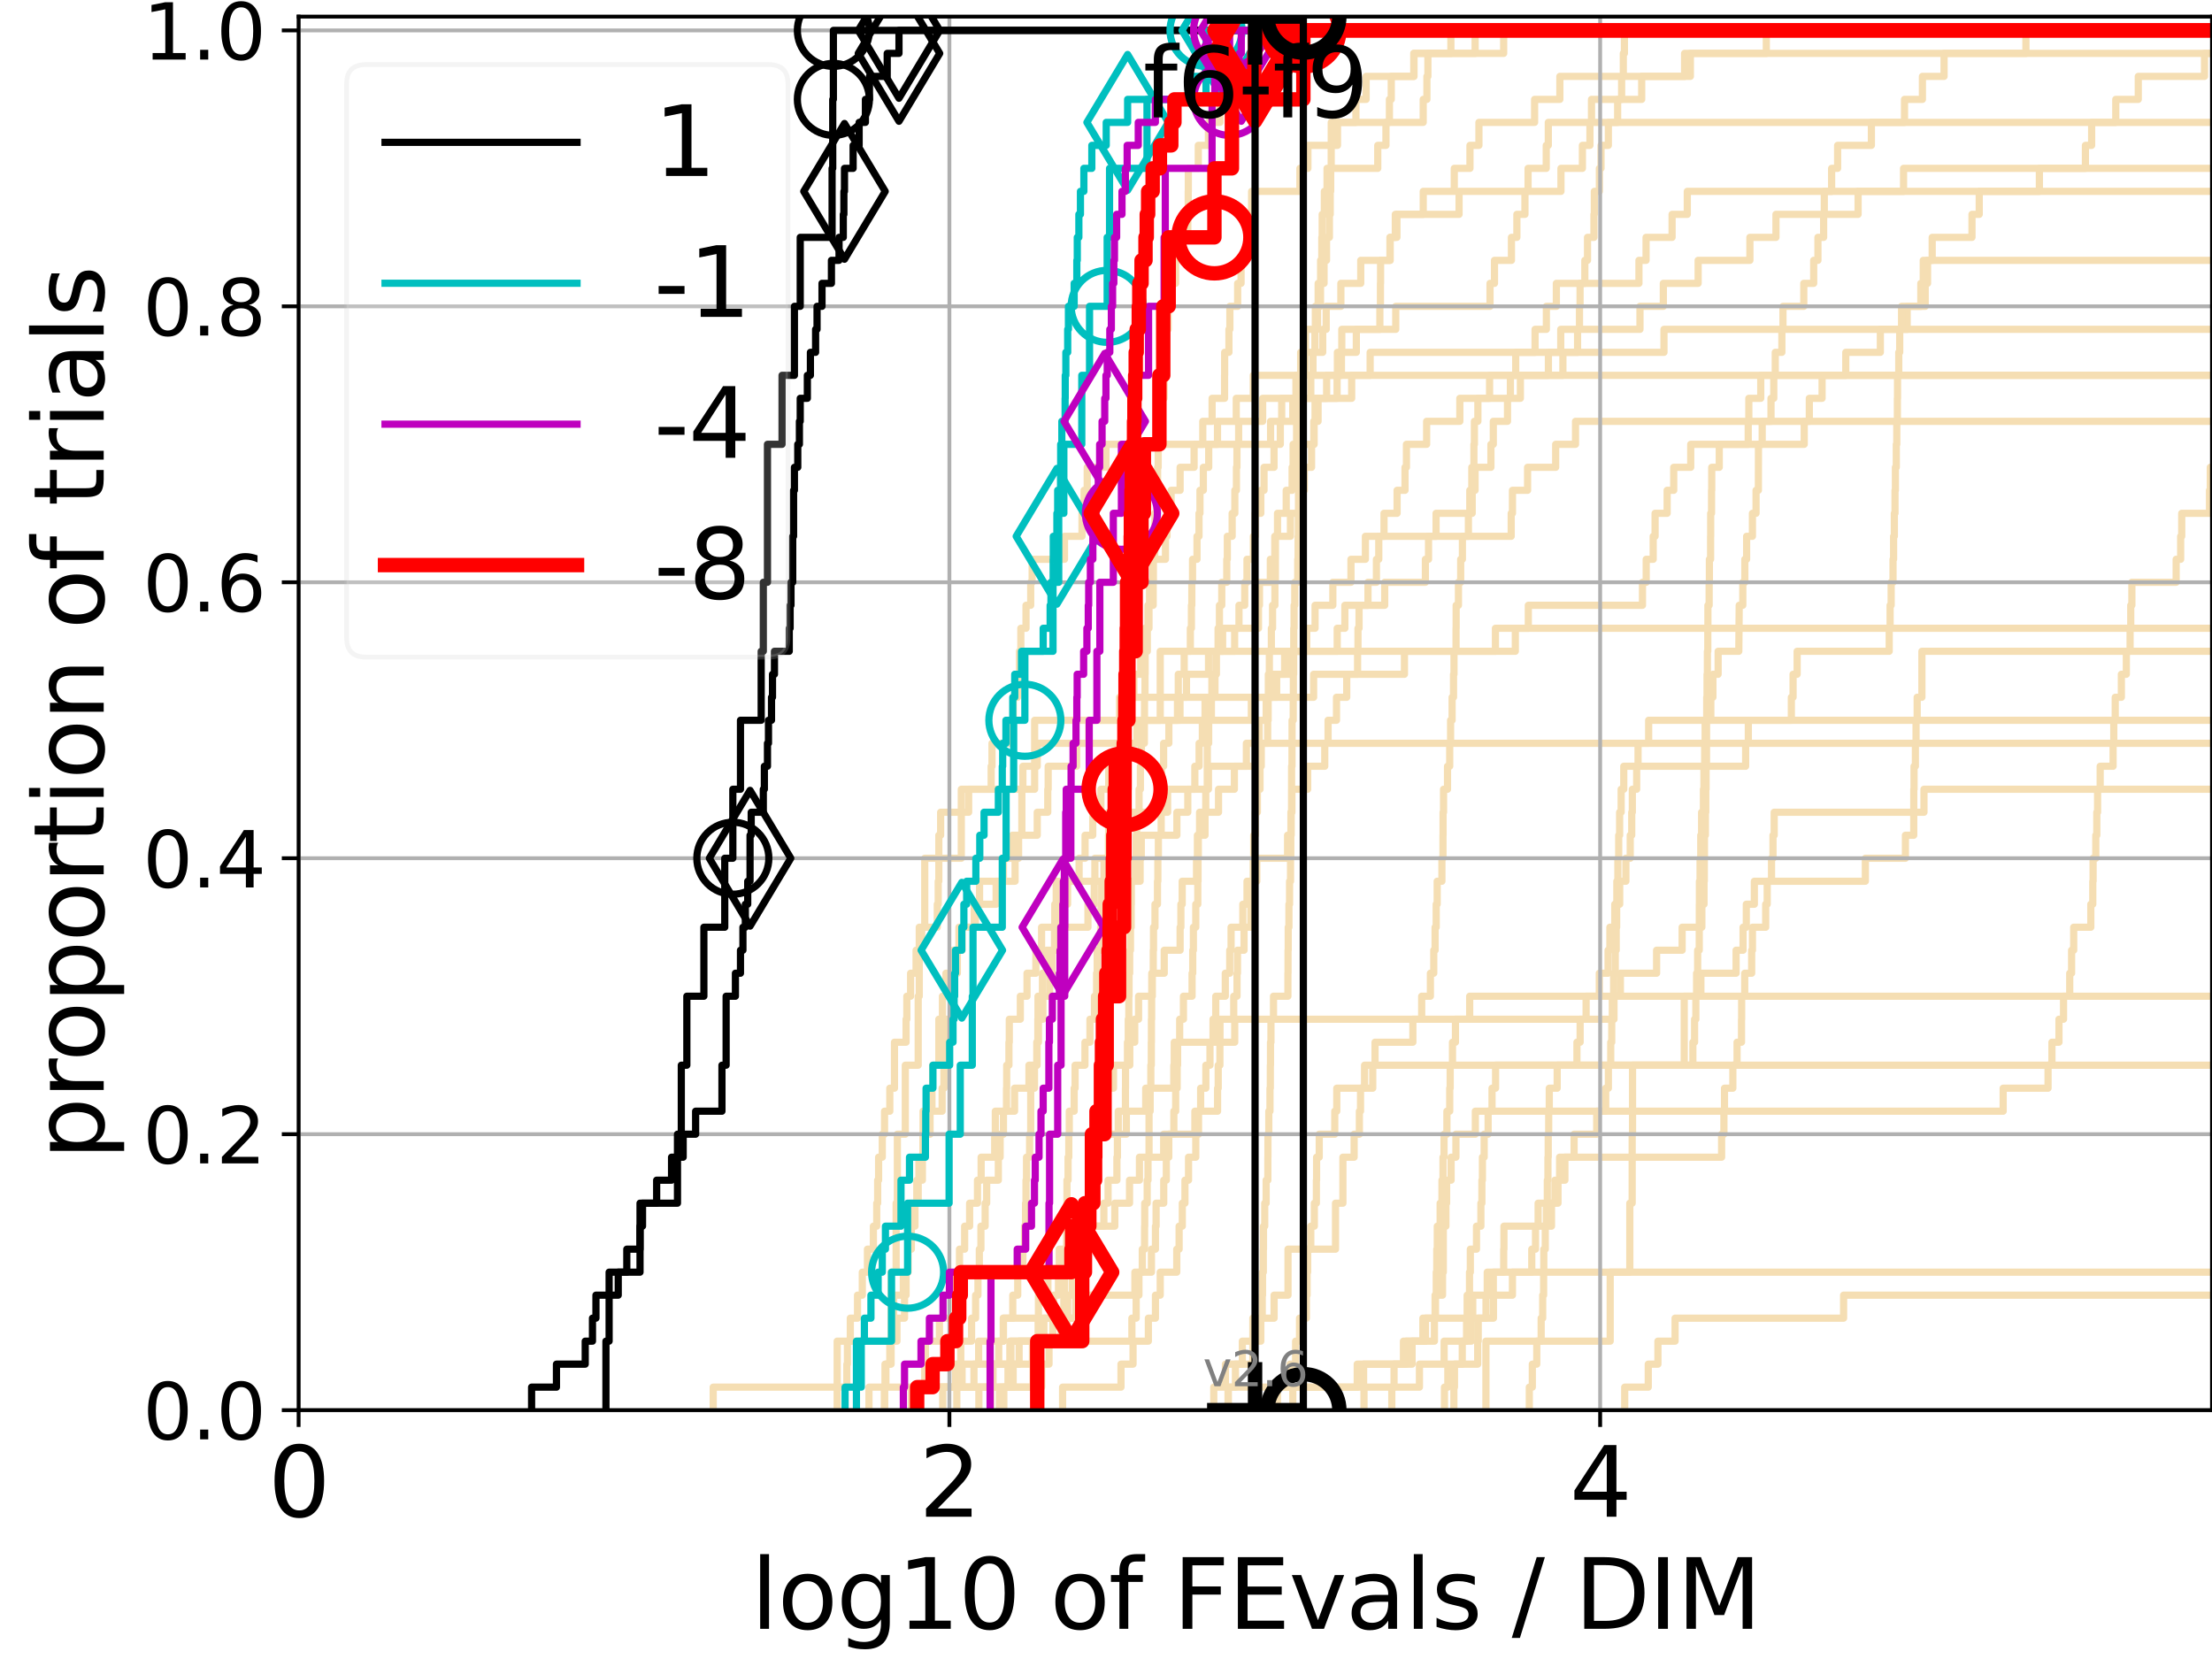 <?xml version="1.0" encoding="utf-8" standalone="no"?>
<!DOCTYPE svg PUBLIC "-//W3C//DTD SVG 1.1//EN"
  "http://www.w3.org/Graphics/SVG/1.1/DTD/svg11.dtd">
<svg xmlns:xlink="http://www.w3.org/1999/xlink" width="460.8pt" height="345.6pt" viewBox="0 0 460.8 345.6" xmlns="http://www.w3.org/2000/svg" version="1.1">
 <defs>
  <style type="text/css">*{stroke-linejoin: round; stroke-linecap: butt}</style>
 </defs>
 <g id="figure_1">
  <g id="patch_1">
   <path d="M 0 345.6 
L 460.8 345.6 
L 460.8 0 
L 0 0 
z
" style="fill: #ffffff"/>
  </g>
  <g id="axes_1">
   <g id="patch_2">
    <path d="M 62.208 293.76 
L 460.8 293.76 
L 460.8 3.456 
L 62.208 3.456 
z
" style="fill: #ffffff"/>
   </g>
   <g id="line2d_1">
    <path d="M 206.391 293.76 
L 206.391 288.97 
L 206.87 288.97 
L 206.87 284.179 
L 208.056 284.179 
L 208.056 279.389 
L 208.996 279.389 
L 208.996 274.598 
L 210.979 274.598 
L 210.979 269.808 
L 212.013 269.808 
L 212.013 265.017 
L 213.082 265.017 
L 213.082 260.227 
L 213.43 260.227 
L 213.43 255.436 
L 213.637 255.436 
L 213.637 250.646 
L 213.74 250.646 
L 213.74 245.855 
L 213.842 245.855 
L 213.842 241.065 
L 214.483 241.065 
L 214.483 236.274 
L 214.716 236.274 
L 214.716 231.484 
L 214.716 231.484 
L 214.716 226.693 
L 215.5 226.693 
L 215.5 221.903 
L 216.043 221.903 
L 216.043 217.112 
L 216.201 217.112 
L 216.201 212.322 
L 216.233 212.322 
L 216.233 207.531 
L 217.161 207.531 
L 217.161 202.741 
L 218.003 202.741 
L 218.003 197.95 
L 219.672 197.95 
L 219.672 193.16 
L 226.641 193.16 
L 226.641 188.369 
L 227.958 188.369 
L 227.958 183.579 
L 228.085 183.579 
L 228.085 178.788 
L 232.868 178.788 
L 232.868 173.998 
L 233.557 173.998 
L 233.557 169.207 
L 243.232 169.207 
L 243.232 164.417 
L 251.741 164.417 
L 251.741 159.626 
L 261.493 159.626 
L 261.493 154.836 
L 261.493 154.836 
L 261.493 154.836 
L 460.8 154.836 
" clip-path="url(#p42b8fa4997)" style="fill: none; stroke: #f5deb3; stroke-width: 1.5; stroke-linecap: square"/>
   </g>
   <g id="line2d_2">
    <path d="M 309.545 293.76 
L 309.545 279.389 
L 335.435 279.389 
L 335.435 265.017 
L 339.519 265.017 
L 339.519 250.646 
L 340.012 250.646 
L 340.012 236.274 
L 340.086 236.274 
L 340.086 221.903 
L 350.856 221.903 
L 350.856 207.531 
L 350.856 207.531 
L 350.856 207.531 
L 460.8 207.531 
" clip-path="url(#p42b8fa4997)" style="fill: none; stroke: #f5deb3; stroke-width: 1.5; stroke-linecap: square"/>
   </g>
   <g id="line2d_3">
    <path d="M 148.575 293.76 
L 148.575 288.97 
L 176.413 288.97 
L 176.413 284.179 
L 176.534 284.179 
L 176.534 279.389 
L 177.134 279.389 
L 177.134 274.598 
L 178.638 274.598 
L 178.638 269.808 
L 179.636 269.808 
L 179.636 265.017 
L 180.706 265.017 
L 180.706 260.227 
L 181.942 260.227 
L 181.942 255.436 
L 182.639 255.436 
L 182.639 250.646 
L 182.835 250.646 
L 182.835 245.855 
L 183.03 245.855 
L 183.03 241.065 
L 183.797 241.065 
L 183.797 236.274 
L 184.267 236.274 
L 184.267 231.484 
L 185.364 231.484 
L 185.364 226.693 
L 186.335 226.693 
L 186.335 221.903 
L 186.335 221.903 
L 186.335 217.112 
L 188.751 217.112 
L 188.751 212.322 
L 188.911 212.322 
L 188.911 207.531 
L 189.696 207.531 
L 189.696 202.741 
L 190.836 202.741 
L 190.836 197.95 
L 192.005 197.95 
L 192.005 193.16 
L 195.256 193.16 
L 195.256 188.369 
L 195.448 188.369 
L 195.448 183.579 
L 195.575 183.579 
L 195.575 178.788 
L 195.575 178.788 
L 195.575 173.998 
L 195.953 173.998 
L 195.953 169.207 
L 201.787 169.207 
L 201.787 164.417 
L 206.478 164.417 
L 206.478 159.626 
L 206.653 159.626 
L 206.653 154.836 
L 210.676 154.836 
L 210.676 150.045 
L 211.091 150.045 
L 211.091 145.255 
L 211.977 145.255 
L 211.977 140.464 
L 212.374 140.464 
L 212.374 135.674 
L 212.659 135.674 
L 212.659 130.883 
L 213.74 130.883 
L 213.74 126.093 
L 214.716 126.093 
L 214.716 121.302 
L 215.013 121.302 
L 215.013 116.512 
L 221.752 116.512 
L 221.752 111.721 
L 225.401 111.721 
L 225.401 106.931 
L 225.835 106.931 
L 225.835 102.14 
L 226.486 102.14 
L 226.486 97.35 
L 230.389 97.35 
L 230.389 92.559 
L 253.628 92.559 
L 253.628 87.769 
L 257.534 87.769 
L 257.534 82.978 
L 261.077 82.978 
L 261.077 78.188 
L 279.446 78.188 
L 279.446 73.397 
L 279.519 73.397 
L 279.519 68.607 
L 290.758 68.607 
L 290.758 63.816 
L 310.399 63.816 
L 310.399 59.026 
L 311.331 59.026 
L 311.331 54.235 
L 314.864 54.235 
L 314.864 49.445 
L 315.993 49.445 
L 315.993 44.654 
L 317.675 44.654 
L 317.675 39.864 
L 318.326 39.864 
L 318.326 35.073 
L 322.109 35.073 
L 322.109 30.283 
L 322.539 30.283 
L 322.539 25.492 
L 322.539 25.492 
L 322.539 25.492 
L 460.8 25.492 
" clip-path="url(#p42b8fa4997)" style="fill: none; stroke: #f5deb3; stroke-width: 1.5; stroke-linecap: square"/>
   </g>
   <g id="line2d_4">
    <path d="M 184.267 293.76 
L 184.267 288.97 
L 215.209 288.97 
L 215.209 284.179 
L 216.043 284.179 
L 216.043 279.389 
L 221.039 279.389 
L 221.039 274.598 
L 221.621 274.598 
L 221.621 269.808 
L 221.778 269.808 
L 221.778 265.017 
L 222.089 265.017 
L 222.089 260.227 
L 222.192 260.227 
L 222.192 255.436 
L 222.243 255.436 
L 222.243 250.646 
L 222.268 250.646 
L 222.268 245.855 
L 222.498 245.855 
L 222.498 241.065 
L 222.65 241.065 
L 222.65 236.274 
L 222.751 236.274 
L 222.751 231.484 
L 223.767 231.484 
L 223.767 226.693 
L 223.961 226.693 
L 223.961 221.903 
L 226.016 221.903 
L 226.016 217.112 
L 227.058 217.112 
L 227.058 212.322 
L 228.001 212.322 
L 228.001 207.531 
L 228.44 207.531 
L 228.44 202.741 
L 228.565 202.741 
L 228.565 197.95 
L 229.28 197.95 
L 229.28 193.16 
L 229.36 193.16 
L 229.36 188.369 
L 229.501 188.369 
L 229.501 183.579 
L 229.978 183.579 
L 229.978 178.788 
L 230.91 178.788 
L 230.91 173.998 
L 230.948 173.998 
L 230.948 169.207 
L 232.526 169.207 
L 232.526 164.417 
L 233.099 164.417 
L 233.099 159.626 
L 233.99 159.626 
L 233.99 154.836 
L 234.007 154.836 
L 234.007 150.045 
L 234.213 150.045 
L 234.213 145.255 
L 236.21 145.255 
L 236.21 140.464 
L 237.627 140.464 
L 237.627 135.674 
L 238.481 135.674 
L 238.481 130.883 
L 239.355 130.883 
L 239.355 126.093 
L 240.23 126.093 
L 240.23 121.302 
L 240.258 121.302 
L 240.258 116.512 
L 242.788 116.512 
L 242.788 111.721 
L 243.118 111.721 
L 243.118 106.931 
L 243.964 106.931 
L 243.964 102.14 
L 245.84 102.14 
L 245.84 97.35 
L 248.751 97.35 
L 248.751 92.559 
L 250.56 92.559 
L 250.56 87.769 
L 252.503 87.769 
L 252.503 82.978 
L 255.101 82.978 
L 255.101 78.188 
L 255.117 78.188 
L 255.117 73.397 
L 256.01 73.397 
L 256.01 68.607 
L 256.205 68.607 
L 256.205 63.816 
L 257.826 63.816 
L 257.826 59.026 
L 258.537 59.026 
L 258.537 54.235 
L 259.709 54.235 
L 259.709 49.445 
L 260.215 49.445 
L 260.215 44.654 
L 260.733 44.654 
L 260.733 39.864 
L 270.798 39.864 
L 270.798 35.073 
L 272.46 35.073 
L 272.46 30.283 
L 278.623 30.283 
L 278.623 25.492 
L 282.466 25.492 
L 282.466 20.702 
L 284.589 20.702 
L 284.589 15.911 
L 294.561 15.911 
L 294.561 11.121 
L 302.245 11.121 
L 302.245 6.33 
L 302.245 6.33 
L 302.245 6.33 
L 460.8 6.33 
" clip-path="url(#p42b8fa4997)" style="fill: none; stroke: #f5deb3; stroke-width: 1.5; stroke-linecap: square"/>
   </g>
   <g id="line2d_5"/>
   <g id="line2d_6"/>
   <g id="line2d_7">
    <path d="M 209.116 293.76 
L 209.116 288.97 
L 211.054 288.97 
L 211.054 284.179 
L 212.302 284.179 
L 212.302 279.389 
L 235.792 279.389 
L 235.792 274.598 
L 236.685 274.598 
L 236.685 269.808 
L 237.26 269.808 
L 237.26 265.017 
L 237.96 265.017 
L 237.96 260.227 
L 238.437 260.227 
L 238.437 255.436 
L 238.467 255.436 
L 238.467 250.646 
L 238.979 250.646 
L 238.979 245.855 
L 239.153 245.855 
L 239.153 241.065 
L 239.369 241.065 
L 239.369 236.274 
L 239.369 236.274 
L 239.369 231.484 
L 239.597 231.484 
L 239.597 226.693 
L 239.739 226.693 
L 239.739 221.903 
L 239.838 221.903 
L 239.838 217.112 
L 239.866 217.112 
L 239.866 212.322 
L 239.909 212.322 
L 239.909 207.531 
L 240.049 207.531 
L 240.049 202.741 
L 240.244 202.741 
L 240.244 197.95 
L 240.3 197.95 
L 240.3 193.16 
L 240.604 193.16 
L 240.604 188.369 
L 241.122 188.369 
L 241.122 183.579 
L 241.202 183.579 
L 241.202 178.788 
L 241.31 178.788 
L 241.31 173.998 
L 241.895 173.998 
L 241.895 169.207 
L 241.921 169.207 
L 241.921 164.417 
L 241.947 164.417 
L 241.947 159.626 
L 242.403 159.626 
L 242.403 154.836 
L 243.494 154.836 
L 243.494 150.045 
L 245.294 150.045 
L 245.294 145.255 
L 245.458 145.255 
L 245.458 140.464 
L 246.691 140.464 
L 246.691 135.674 
L 247.97 135.674 
L 247.97 130.883 
L 248.194 130.883 
L 248.194 126.093 
L 248.279 126.093 
L 248.279 121.302 
L 248.427 121.302 
L 248.427 116.512 
L 249.36 116.512 
L 249.36 111.721 
L 249.775 111.721 
L 249.775 106.931 
L 249.976 106.931 
L 249.976 102.14 
L 250.677 102.14 
L 250.677 97.35 
L 251.798 97.35 
L 251.798 92.559 
L 264.686 92.559 
L 264.686 87.769 
L 267 87.769 
L 267 82.978 
L 269.968 82.978 
L 269.968 78.188 
L 270.95 78.188 
L 270.95 73.397 
L 275.547 73.397 
L 275.547 68.607 
L 276.272 68.607 
L 276.272 63.816 
L 279.328 63.816 
L 279.328 59.026 
L 283.47 59.026 
L 283.47 54.235 
L 289.605 54.235 
L 289.605 49.445 
L 290.668 49.445 
L 290.668 44.654 
L 296.486 44.654 
L 296.486 39.864 
L 302.952 39.864 
L 302.952 35.073 
L 306.219 35.073 
L 306.219 30.283 
L 308.088 30.283 
L 308.088 25.492 
L 319.686 25.492 
L 319.686 20.702 
L 324.949 20.702 
L 324.949 15.911 
L 352.136 15.911 
L 352.136 11.121 
L 367.954 11.121 
L 367.954 6.33 
L 367.954 6.33 
L 367.954 6.33 
L 460.8 6.33 
" clip-path="url(#p42b8fa4997)" style="fill: none; stroke: #f5deb3; stroke-width: 1.5; stroke-linecap: square"/>
   </g>
   <g id="line2d_8">
    <path d="M 302.87 293.76 
L 302.87 288.97 
L 302.995 288.97 
L 302.995 284.179 
L 304.614 284.179 
L 304.614 279.389 
L 305.515 279.389 
L 305.515 274.598 
L 305.636 274.598 
L 305.636 269.808 
L 306.124 269.808 
L 306.124 265.017 
L 306.299 265.017 
L 306.299 260.227 
L 307.583 260.227 
L 307.583 255.436 
L 308.496 255.436 
L 308.496 250.646 
L 308.704 250.646 
L 308.704 245.855 
L 308.814 245.855 
L 308.814 241.065 
L 309.181 241.065 
L 309.181 236.274 
L 310.004 236.274 
L 310.004 231.484 
L 334.498 231.484 
L 334.498 226.693 
L 335.057 226.693 
L 335.057 221.903 
L 335.546 221.903 
L 335.546 217.112 
L 335.754 217.112 
L 335.754 212.322 
L 335.874 212.322 
L 335.874 207.531 
L 336.147 207.531 
L 336.147 202.741 
L 336.488 202.741 
L 336.488 197.95 
L 336.682 197.95 
L 336.682 193.16 
L 336.779 193.16 
L 336.779 188.369 
L 336.815 188.369 
L 336.815 183.579 
L 337.032 183.579 
L 337.032 178.788 
L 337.205 178.788 
L 337.205 173.998 
L 337.399 173.998 
L 337.399 169.207 
L 337.717 169.207 
L 337.717 164.417 
L 338.261 164.417 
L 338.261 159.626 
L 363.65 159.626 
L 363.65 154.836 
L 364.209 154.836 
L 364.209 150.045 
L 364.209 150.045 
L 364.209 150.045 
L 460.8 150.045 
" clip-path="url(#p42b8fa4997)" style="fill: none; stroke: #f5deb3; stroke-width: 1.5; stroke-linecap: square"/>
   </g>
   <g id="line2d_9">
    <path d="M 189.851 293.76 
L 189.851 288.97 
L 202.896 288.97 
L 202.896 284.179 
L 210.371 284.179 
L 210.371 279.389 
L 222.243 279.389 
L 222.243 274.598 
L 224.082 274.598 
L 224.082 269.808 
L 224.56 269.808 
L 224.56 265.017 
L 225.193 265.017 
L 225.193 260.227 
L 225.309 260.227 
L 225.309 255.436 
L 229.958 255.436 
L 229.958 250.646 
L 230.833 250.646 
L 230.833 245.855 
L 232.671 245.855 
L 232.671 241.065 
L 232.779 241.065 
L 232.779 236.274 
L 232.957 236.274 
L 232.957 231.484 
L 234.451 231.484 
L 234.451 226.693 
L 234.468 226.693 
L 234.468 221.903 
L 234.872 221.903 
L 234.872 217.112 
L 235.038 217.112 
L 235.038 212.322 
L 235.154 212.322 
L 235.154 207.531 
L 235.204 207.531 
L 235.204 202.741 
L 235.335 202.741 
L 235.335 197.95 
L 235.499 197.95 
L 235.499 193.16 
L 235.646 193.16 
L 235.646 188.369 
L 235.679 188.369 
L 235.679 183.579 
L 236.512 183.579 
L 236.512 178.788 
L 236.685 178.788 
L 236.685 173.998 
L 236.794 173.998 
L 236.794 169.207 
L 237.291 169.207 
L 237.291 164.417 
L 237.566 164.417 
L 237.566 159.626 
L 237.779 159.626 
L 237.779 154.836 
L 238.393 154.836 
L 238.393 150.045 
L 238.422 150.045 
L 238.422 145.255 
L 238.526 145.255 
L 238.526 140.464 
L 238.555 140.464 
L 238.555 135.674 
L 239.008 135.674 
L 239.008 130.883 
L 239.139 130.883 
L 239.139 126.093 
L 239.469 126.093 
L 239.469 121.302 
L 240.189 121.302 
L 240.189 116.512 
L 240.549 116.512 
L 240.549 111.721 
L 240.576 111.721 
L 240.576 106.931 
L 240.945 106.931 
L 240.945 102.14 
L 241.149 102.14 
L 241.149 97.35 
L 241.27 97.35 
L 241.27 92.559 
L 241.577 92.559 
L 241.577 87.769 
L 241.842 87.769 
L 241.842 82.978 
L 242.506 82.978 
L 242.506 78.188 
L 242.89 78.188 
L 242.89 73.397 
L 243.005 73.397 
L 243.005 68.607 
L 243.345 68.607 
L 243.345 63.816 
L 243.903 63.816 
L 243.903 59.026 
L 244.905 59.026 
L 244.905 54.235 
L 245.248 54.235 
L 245.248 49.445 
L 247.452 49.445 
L 247.452 44.654 
L 247.528 44.654 
L 247.528 39.864 
L 247.55 39.864 
L 247.55 35.073 
L 249.624 35.073 
L 249.624 30.283 
L 251.741 30.283 
L 251.741 25.492 
L 254.136 25.492 
L 254.136 20.702 
L 254.822 20.702 
L 254.822 15.911 
L 266.014 15.911 
L 266.014 11.121 
L 268.646 11.121 
L 268.646 6.33 
L 268.646 6.33 
L 268.646 6.33 
L 460.8 6.33 
" clip-path="url(#p42b8fa4997)" style="fill: none; stroke: #f5deb3; stroke-width: 1.5; stroke-linecap: square"/>
   </g>
   <g id="line2d_10">
    <path d="M 284.148 293.76 
L 284.148 288.97 
L 295.695 288.97 
L 295.695 284.179 
L 300.84 284.179 
L 300.84 279.389 
L 306.499 279.389 
L 306.499 274.598 
L 311.115 274.598 
L 311.115 269.808 
L 315.069 269.808 
L 315.069 265.017 
L 319.096 265.017 
L 319.096 260.227 
L 319.875 260.227 
L 319.875 255.436 
L 320.42 255.436 
L 320.42 250.646 
L 324.558 250.646 
L 324.558 245.855 
L 325.999 245.855 
L 325.999 241.065 
L 358.644 241.065 
L 358.644 236.274 
L 359.124 236.274 
L 359.124 231.484 
L 359.245 231.484 
L 359.245 226.693 
L 360.985 226.693 
L 360.985 221.903 
L 361.861 221.903 
L 361.861 217.112 
L 362.79 217.112 
L 362.79 212.322 
L 362.82 212.322 
L 362.82 207.531 
L 363.459 207.531 
L 363.459 202.741 
L 364.906 202.741 
L 364.906 197.95 
L 365.07 197.95 
L 365.07 193.16 
L 367.827 193.16 
L 367.827 188.369 
L 368.142 188.369 
L 368.142 183.579 
L 369.041 183.579 
L 369.041 178.788 
L 369.347 178.788 
L 369.347 173.998 
L 369.599 173.998 
L 369.599 169.207 
L 400.799 169.207 
L 400.799 164.417 
L 400.799 164.417 
L 400.799 164.417 
L 460.8 164.417 
" clip-path="url(#p42b8fa4997)" style="fill: none; stroke: #f5deb3; stroke-width: 1.5; stroke-linecap: square"/>
   </g>
   <g id="line2d_11">
    <path d="M 190.836 293.76 
L 190.836 288.97 
L 217.009 288.97 
L 217.009 284.179 
L 218.531 284.179 
L 218.531 279.389 
L 219.334 279.389 
L 219.334 274.598 
L 222.422 274.598 
L 222.422 269.808 
L 223.399 269.808 
L 223.399 265.017 
L 225.539 265.017 
L 225.539 260.227 
L 225.653 260.227 
L 225.653 255.436 
L 227.08 255.436 
L 227.08 250.646 
L 227.404 250.646 
L 227.404 245.855 
L 228.064 245.855 
L 228.064 241.065 
L 228.44 241.065 
L 228.44 236.274 
L 234.637 236.274 
L 234.637 231.484 
L 238.673 231.484 
L 238.673 226.693 
L 244.523 226.693 
L 244.523 221.903 
L 244.619 221.903 
L 244.619 217.112 
L 257.215 217.112 
L 257.215 212.322 
L 336.226 212.322 
L 336.226 207.531 
L 337.554 207.531 
L 337.554 202.741 
L 345.1 202.741 
L 345.1 197.95 
L 350.421 197.95 
L 350.421 193.16 
L 354.528 193.16 
L 354.528 188.369 
L 354.977 188.369 
L 354.977 183.579 
L 355.035 183.579 
L 355.035 178.788 
L 355.069 178.788 
L 355.069 173.998 
L 355.264 173.998 
L 355.264 169.207 
L 355.345 169.207 
L 355.345 164.417 
L 355.408 164.417 
L 355.408 159.626 
L 355.499 159.626 
L 355.499 154.836 
L 355.504 154.836 
L 355.504 150.045 
L 355.541 150.045 
L 355.541 145.255 
L 355.61 145.255 
L 355.61 140.464 
L 355.682 140.464 
L 355.682 135.674 
L 355.766 135.674 
L 355.766 130.883 
L 355.788 130.883 
L 355.788 126.093 
L 356.048 126.093 
L 356.048 121.302 
L 356.097 121.302 
L 356.097 116.512 
L 356.347 116.512 
L 356.347 111.721 
L 356.367 111.721 
L 356.367 106.931 
L 356.545 106.931 
L 356.545 102.14 
L 356.586 102.14 
L 356.586 97.35 
L 358.154 97.35 
L 358.154 92.559 
L 375.853 92.559 
L 375.853 87.769 
L 376.914 87.769 
L 376.914 82.978 
L 379.575 82.978 
L 379.575 78.188 
L 384.509 78.188 
L 384.509 73.397 
L 391.71 73.397 
L 391.71 68.607 
L 397.299 68.607 
L 397.299 63.816 
L 401.054 63.816 
L 401.054 59.026 
L 401.545 59.026 
L 401.545 54.235 
L 402.513 54.235 
L 402.513 49.445 
L 410.8 49.445 
L 410.8 44.654 
L 412.311 44.654 
L 412.311 39.864 
L 424.839 39.864 
L 424.839 35.073 
L 434.431 35.073 
L 434.431 30.283 
L 435.728 30.283 
L 435.728 25.492 
L 440.755 25.492 
L 440.755 20.702 
L 445.442 20.702 
L 445.442 15.911 
L 459.241 15.911 
L 459.241 11.121 
L 461.8 11.121 
" clip-path="url(#p42b8fa4997)" style="fill: none; stroke: #f5deb3; stroke-width: 1.5; stroke-linecap: square"/>
   </g>
   <g id="line2d_12">
    <path d="M 181.02 293.76 
L 181.02 288.97 
L 184.545 288.97 
L 184.545 284.179 
L 185.632 284.179 
L 185.632 279.389 
L 186.161 279.389 
L 186.161 274.598 
L 186.161 274.598 
L 186.161 269.808 
L 188.186 269.808 
L 188.186 265.017 
L 189.149 265.017 
L 189.149 260.227 
L 189.149 260.227 
L 189.149 255.436 
L 189.618 255.436 
L 189.618 250.646 
L 190.984 250.646 
L 190.984 245.855 
L 191.426 245.855 
L 191.426 241.065 
L 192.29 241.065 
L 192.29 236.274 
L 192.29 236.274 
L 192.29 231.484 
L 196.265 231.484 
L 196.265 226.693 
L 196.634 226.693 
L 196.634 221.903 
L 196.634 221.903 
L 196.634 217.112 
L 196.999 217.112 
L 196.999 212.322 
L 198.416 212.322 
L 198.416 207.531 
L 198.759 207.531 
L 198.759 202.741 
L 199.435 202.741 
L 199.435 197.95 
L 200.42 197.95 
L 200.42 193.16 
L 203.191 193.16 
L 203.191 188.369 
L 204.06 188.369 
L 204.06 183.579 
L 209.036 183.579 
L 209.036 178.788 
L 210.903 178.788 
L 210.903 173.998 
L 212.871 173.998 
L 212.871 169.207 
L 212.871 169.207 
L 212.871 164.417 
L 213.082 164.417 
L 213.082 159.626 
L 216.075 159.626 
L 216.075 154.836 
L 238.035 154.836 
L 238.035 150.045 
L 245.817 150.045 
L 245.817 145.255 
L 273.655 145.255 
L 273.655 140.464 
L 292.572 140.464 
L 292.572 135.674 
L 315.671 135.674 
L 315.671 130.883 
L 318.376 130.883 
L 318.376 126.093 
L 342.158 126.093 
L 342.158 121.302 
L 342.934 121.302 
L 342.934 116.512 
L 344.391 116.512 
L 344.391 111.721 
L 344.787 111.721 
L 344.787 106.931 
L 347.296 106.931 
L 347.296 102.14 
L 348.669 102.14 
L 348.669 97.35 
L 352.209 97.35 
L 352.209 92.559 
L 364.187 92.559 
L 364.187 87.769 
L 364.313 87.769 
L 364.313 82.978 
L 366.797 82.978 
L 366.797 78.188 
L 366.797 78.188 
L 366.797 78.188 
L 460.8 78.188 
" clip-path="url(#p42b8fa4997)" style="fill: none; stroke: #f5deb3; stroke-width: 1.5; stroke-linecap: square"/>
   </g>
   <g id="line2d_13">
    <path d="M 252.85 293.76 
L 252.85 288.97 
L 255.276 288.97 
L 255.276 284.179 
L 260.988 284.179 
L 260.988 279.389 
L 260.988 279.389 
L 260.988 274.598 
L 265.417 274.598 
L 265.417 269.808 
L 268.316 269.808 
L 268.316 265.017 
L 268.316 265.017 
L 268.316 260.227 
L 278.212 260.227 
L 278.212 255.436 
L 278.212 255.436 
L 278.212 250.646 
L 279.749 250.646 
L 279.749 245.855 
L 279.749 245.855 
L 279.749 241.065 
L 282.089 241.065 
L 282.089 236.274 
L 283.184 236.274 
L 283.184 231.484 
L 283.422 231.484 
L 283.422 226.693 
L 285.966 226.693 
L 285.966 221.903 
L 285.966 221.903 
L 285.966 221.903 
L 460.8 221.903 
" clip-path="url(#p42b8fa4997)" style="fill: none; stroke: #f5deb3; stroke-width: 1.5; stroke-linecap: square"/>
   </g>
   <g id="line2d_14">
    <path d="M 203.917 293.76 
L 203.917 288.97 
L 206.783 288.97 
L 206.783 284.179 
L 215.078 284.179 
L 215.078 279.389 
L 217.465 279.389 
L 217.465 274.598 
L 219.476 274.598 
L 219.476 269.808 
L 220.5 269.808 
L 220.5 265.017 
L 222.217 265.017 
L 222.217 260.227 
L 224.369 260.227 
L 224.369 255.436 
L 225.378 255.436 
L 225.378 250.646 
L 227.874 250.646 
L 227.874 245.855 
L 228.001 245.855 
L 228.001 241.065 
L 228.336 241.065 
L 228.336 236.274 
L 229.037 236.274 
L 229.037 231.484 
L 230.506 231.484 
L 230.506 226.693 
L 231.96 226.693 
L 231.96 221.903 
L 235.352 221.903 
L 235.352 217.112 
L 236.385 217.112 
L 236.385 212.322 
L 237.183 212.322 
L 237.183 207.531 
L 239.937 207.531 
L 239.937 202.741 
L 242.532 202.741 
L 242.532 197.95 
L 245.84 197.95 
L 245.84 193.16 
L 246.001 193.16 
L 246.001 188.369 
L 246.274 188.369 
L 246.274 183.579 
L 249.258 183.579 
L 249.258 178.788 
L 249.441 178.788 
L 249.441 173.998 
L 249.896 173.998 
L 249.896 169.207 
L 253.839 169.207 
L 253.839 164.417 
L 257.144 164.417 
L 257.144 159.626 
L 259.644 159.626 
L 259.644 154.836 
L 262.306 154.836 
L 262.306 150.045 
L 263.768 150.045 
L 263.768 145.255 
L 265.956 145.255 
L 265.956 140.464 
L 267.605 140.464 
L 267.605 135.674 
L 272.221 135.674 
L 272.221 130.883 
L 273.953 130.883 
L 273.953 126.093 
L 277.655 126.093 
L 277.655 121.302 
L 281.431 121.302 
L 281.431 116.512 
L 284.435 116.512 
L 284.435 111.721 
L 314.811 111.721 
L 314.811 106.931 
L 315.074 106.931 
L 315.074 102.14 
L 318.224 102.14 
L 318.224 97.35 
L 324.078 97.35 
L 324.078 92.559 
L 328.211 92.559 
L 328.211 87.769 
L 328.211 87.769 
L 328.211 87.769 
L 460.8 87.769 
" clip-path="url(#p42b8fa4997)" style="fill: none; stroke: #f5deb3; stroke-width: 1.5; stroke-linecap: square"/>
   </g>
   <g id="line2d_15">
    <path d="M 338.456 293.76 
L 338.456 288.97 
L 343.364 288.97 
L 343.364 284.179 
L 345.375 284.179 
L 345.375 279.389 
L 348.951 279.389 
L 348.951 274.598 
L 384.057 274.598 
L 384.057 269.808 
L 384.057 269.808 
L 384.057 269.808 
L 460.8 269.808 
" clip-path="url(#p42b8fa4997)" style="fill: none; stroke: #f5deb3; stroke-width: 1.5; stroke-linecap: square"/>
   </g>
   <g id="line2d_16">
    <path d="M 300.906 293.76 
L 300.906 288.97 
L 301.612 288.97 
L 301.612 284.179 
L 307.835 284.179 
L 307.835 279.389 
L 307.943 279.389 
L 307.943 274.598 
L 309.566 274.598 
L 309.566 269.808 
L 309.821 269.808 
L 309.821 265.017 
L 313.247 265.017 
L 313.247 260.227 
L 313.3 260.227 
L 313.3 255.436 
L 323.206 255.436 
L 323.206 250.646 
L 323.921 250.646 
L 323.921 245.855 
L 324.897 245.855 
L 324.897 241.065 
L 327.913 241.065 
L 327.913 236.274 
L 332.626 236.274 
L 332.626 231.484 
L 417.296 231.484 
L 417.296 226.693 
L 426.646 226.693 
L 426.646 221.903 
L 427.456 221.903 
L 427.456 217.112 
L 428.92 217.112 
L 428.92 212.322 
L 429.871 212.322 
L 429.871 207.531 
L 431.163 207.531 
L 431.163 202.741 
L 431.552 202.741 
L 431.552 197.95 
L 431.989 197.95 
L 431.989 193.16 
L 435.555 193.16 
L 435.555 188.369 
L 435.964 188.369 
L 435.964 183.579 
L 436.03 183.579 
L 436.03 178.788 
L 436.594 178.788 
L 436.594 173.998 
L 436.802 173.998 
L 436.802 169.207 
L 436.965 169.207 
L 436.965 164.417 
L 437.503 164.417 
L 437.503 159.626 
L 440.197 159.626 
L 440.197 154.836 
L 440.341 154.836 
L 440.341 150.045 
L 440.641 150.045 
L 440.641 145.255 
L 441.919 145.255 
L 441.919 140.464 
L 442.954 140.464 
L 442.954 135.674 
L 443.735 135.674 
L 443.735 130.883 
L 443.874 130.883 
L 443.874 126.093 
L 444.109 126.093 
L 444.109 121.302 
L 453.333 121.302 
L 453.333 116.512 
L 454.272 116.512 
L 454.272 111.721 
L 454.496 111.721 
L 454.496 106.931 
L 460.283 106.931 
L 460.283 102.14 
L 460.447 102.14 
L 460.447 97.35 
L 461.8 97.35 
" clip-path="url(#p42b8fa4997)" style="fill: none; stroke: #f5deb3; stroke-width: 1.5; stroke-linecap: square"/>
   </g>
   <g id="line2d_17">
    <path d="M 255.822 293.76 
L 255.822 288.97 
L 268.726 288.97 
L 268.726 284.179 
L 269.902 284.179 
L 269.902 279.389 
L 270.719 279.389 
L 270.719 274.598 
L 272.151 274.598 
L 272.151 269.808 
L 272.296 269.808 
L 272.296 265.017 
L 272.413 265.017 
L 272.413 260.227 
L 273.064 260.227 
L 273.064 255.436 
L 273.803 255.436 
L 273.803 250.646 
L 274.227 250.646 
L 274.227 245.855 
L 274.27 245.855 
L 274.27 241.065 
L 274.821 241.065 
L 274.821 236.274 
L 278.054 236.274 
L 278.054 231.484 
L 278.475 231.484 
L 278.475 226.693 
L 284.264 226.693 
L 284.264 221.903 
L 286.448 221.903 
L 286.448 217.112 
L 294.325 217.112 
L 294.325 212.322 
L 296.163 212.322 
L 296.163 207.531 
L 297.978 207.531 
L 297.978 202.741 
L 298.678 202.741 
L 298.678 197.95 
L 298.957 197.95 
L 298.957 193.16 
L 299.188 193.16 
L 299.188 188.369 
L 299.392 188.369 
L 299.392 183.579 
L 300.377 183.579 
L 300.377 178.788 
L 300.598 178.788 
L 300.598 173.998 
L 300.619 173.998 
L 300.619 169.207 
L 300.718 169.207 
L 300.718 164.417 
L 301.544 164.417 
L 301.544 159.626 
L 302 159.626 
L 302 154.836 
L 302.184 154.836 
L 302.184 150.045 
L 302.503 150.045 
L 302.503 145.255 
L 302.795 145.255 
L 302.795 140.464 
L 302.893 140.464 
L 302.893 135.674 
L 303.322 135.674 
L 303.322 130.883 
L 303.343 130.883 
L 303.343 126.093 
L 303.822 126.093 
L 303.822 121.302 
L 304.289 121.302 
L 304.289 116.512 
L 304.647 116.512 
L 304.647 111.721 
L 305.898 111.721 
L 305.898 106.931 
L 306.186 106.931 
L 306.186 102.14 
L 306.606 102.14 
L 306.606 97.35 
L 307.043 97.35 
L 307.043 92.559 
L 307.144 92.559 
L 307.144 87.769 
L 307.869 87.769 
L 307.869 82.978 
L 310.308 82.978 
L 310.308 78.188 
L 325.581 78.188 
L 325.581 73.397 
L 328.637 73.397 
L 328.637 68.607 
L 329.036 68.607 
L 329.036 63.816 
L 329.156 63.816 
L 329.156 59.026 
L 330.15 59.026 
L 330.15 54.235 
L 330.709 54.235 
L 330.709 49.445 
L 332.049 49.445 
L 332.049 44.654 
L 332.128 44.654 
L 332.128 39.864 
L 333.182 39.864 
L 333.182 35.073 
L 333.52 35.073 
L 333.52 30.283 
L 335.053 30.283 
L 335.053 25.492 
L 336.987 25.492 
L 336.987 20.702 
L 337.818 20.702 
L 337.818 15.911 
L 338.168 15.911 
L 338.168 11.121 
L 338.396 11.121 
L 338.396 6.33 
L 338.396 6.33 
L 338.396 6.33 
L 460.8 6.33 
" clip-path="url(#p42b8fa4997)" style="fill: none; stroke: #f5deb3; stroke-width: 1.5; stroke-linecap: square"/>
   </g>
   <g id="line2d_18">
    <path d="M 184.267 293.76 
L 184.267 288.97 
L 184.36 288.97 
L 184.36 284.179 
L 185.364 284.179 
L 185.364 279.389 
L 186.852 279.389 
L 186.852 274.598 
L 188.43 274.598 
L 188.43 269.808 
L 188.751 269.808 
L 188.751 265.017 
L 189.149 265.017 
L 189.149 260.227 
L 189.851 260.227 
L 189.851 255.436 
L 190.611 255.436 
L 190.611 250.646 
L 191.28 250.646 
L 191.28 245.855 
L 192.148 245.855 
L 192.148 241.065 
L 192.29 241.065 
L 192.29 236.274 
L 193.743 236.274 
L 193.743 231.484 
L 194.145 231.484 
L 194.145 226.693 
L 194.278 226.693 
L 194.278 221.903 
L 195.575 221.903 
L 195.575 217.112 
L 195.575 217.112 
L 195.575 212.322 
L 196.327 212.322 
L 196.327 207.531 
L 197.06 207.531 
L 197.06 202.741 
L 198.531 202.741 
L 198.531 197.95 
L 199.767 197.95 
L 199.767 193.16 
L 202.945 193.16 
L 202.945 188.369 
L 207.511 188.369 
L 207.511 183.579 
L 211.463 183.579 
L 211.463 178.788 
L 212.194 178.788 
L 212.194 173.998 
L 216.075 173.998 
L 216.075 169.207 
L 218.268 169.207 
L 218.268 164.417 
L 218.356 164.417 
L 218.356 159.626 
L 224.274 159.626 
L 224.274 154.836 
L 226.817 154.836 
L 226.817 150.045 
L 233.223 150.045 
L 233.223 145.255 
L 247.167 145.255 
L 247.167 140.464 
L 251.76 140.464 
L 251.76 135.674 
L 257.199 135.674 
L 257.199 130.883 
L 258.1 130.883 
L 258.1 126.093 
L 259.297 126.093 
L 259.297 121.302 
L 259.767 121.302 
L 259.767 116.512 
L 261.098 116.512 
L 261.098 111.721 
L 261.479 111.721 
L 261.479 106.931 
L 262.652 106.931 
L 262.652 102.14 
L 263.321 102.14 
L 263.321 97.35 
L 265.405 97.35 
L 265.405 92.559 
L 266.713 92.559 
L 266.713 87.769 
L 269.302 87.769 
L 269.302 82.978 
L 281.578 82.978 
L 281.578 78.188 
L 281.578 78.188 
L 281.578 78.188 
L 460.8 78.188 
" clip-path="url(#p42b8fa4997)" style="fill: none; stroke: #f5deb3; stroke-width: 1.5; stroke-linecap: square"/>
   </g>
   <g id="line2d_19">
    <path d="M 289.939 293.76 
L 289.939 288.97 
L 290.406 288.97 
L 290.406 284.179 
L 292.923 284.179 
L 292.923 279.389 
L 296.408 279.389 
L 296.408 274.598 
L 298.952 274.598 
L 298.952 269.808 
L 300.505 269.808 
L 300.505 265.017 
L 300.666 265.017 
L 300.668 255.436 
L 301.211 255.436 
L 301.211 250.646 
L 301.358 250.646 
L 301.358 245.855 
L 302.292 245.855 
L 302.292 241.065 
L 303.298 241.065 
L 303.298 236.274 
L 307.34 236.274 
L 307.34 231.484 
L 310.815 231.484 
L 310.815 226.693 
L 311.556 226.693 
L 311.556 221.903 
L 328.503 221.903 
L 328.503 217.112 
L 329.17 217.112 
L 329.17 212.322 
L 330.416 212.322 
L 330.416 207.531 
L 333.163 207.531 
L 333.163 202.741 
L 334.989 202.741 
L 334.989 197.95 
L 335.369 197.95 
L 335.369 193.16 
L 336.388 193.16 
L 336.388 188.369 
L 337.409 188.369 
L 337.409 183.579 
L 338.704 183.579 
L 338.704 178.788 
L 339.607 178.788 
L 339.607 173.998 
L 339.92 173.998 
L 339.92 169.207 
L 340.044 169.207 
L 340.044 164.417 
L 340.949 164.417 
L 340.949 159.626 
L 341.235 159.626 
L 341.235 154.836 
L 343.445 154.836 
L 343.445 150.045 
L 356.398 150.045 
L 356.398 145.255 
L 356.829 145.255 
L 356.829 140.464 
L 357.917 140.464 
L 357.917 135.674 
L 362.225 135.674 
L 362.308 126.093 
L 363.056 126.093 
L 363.056 121.302 
L 363.481 121.302 
L 363.481 116.512 
L 363.853 116.512 
L 363.853 111.721 
L 365.064 111.721 
L 365.064 106.931 
L 365.819 106.931 
L 365.819 102.14 
L 366.303 102.14 
L 366.32 92.559 
L 367.096 92.559 
L 367.096 87.769 
L 368.935 87.769 
L 368.935 82.978 
L 369.513 82.978 
L 369.513 78.188 
L 369.819 78.188 
L 369.819 73.397 
L 371.198 73.397 
L 371.198 68.607 
L 371.426 68.607 
L 371.426 63.816 
L 375.763 63.816 
L 375.763 59.026 
L 377.826 59.026 
L 377.826 54.235 
L 378.71 54.235 
L 378.71 49.445 
L 379.898 49.445 
L 379.898 44.654 
L 380.034 44.654 
L 380.034 39.864 
L 381.563 39.864 
L 381.563 35.073 
L 382.81 35.073 
L 382.81 30.283 
L 389.844 30.283 
L 389.844 25.492 
L 396.746 25.492 
L 396.746 20.702 
L 400.476 20.702 
L 400.476 15.911 
L 404.987 15.911 
L 404.987 11.121 
L 422.035 11.121 
L 422.035 6.33 
L 422.035 6.33 
L 460.8 6.33 
L 460.8 6.33 
" clip-path="url(#p42b8fa4997)" style="fill: none; stroke: #f5deb3; stroke-width: 1.5; stroke-linecap: square"/>
   </g>
   <g id="line2d_20">
    <path d="M 196.389 293.76 
L 196.389 288.97 
L 199.043 288.97 
L 199.043 284.179 
L 200.149 284.179 
L 200.149 279.389 
L 202.397 279.389 
L 202.397 274.598 
L 203.24 274.598 
L 203.24 269.808 
L 203.725 269.808 
L 203.725 265.017 
L 204.012 265.017 
L 204.012 260.227 
L 204.344 260.227 
L 204.344 255.436 
L 205.225 255.436 
L 205.225 250.646 
L 205.544 250.646 
L 205.544 245.855 
L 207.973 245.855 
L 207.973 241.065 
L 208.345 241.065 
L 208.345 236.274 
L 209.036 236.274 
L 209.036 231.484 
L 209.672 231.484 
L 209.672 226.693 
L 209.711 226.693 
L 209.711 221.903 
L 210.178 221.903 
L 210.178 217.112 
L 210.255 217.112 
L 210.255 212.322 
L 212.552 212.322 
L 212.552 207.531 
L 213.945 207.531 
L 213.945 202.741 
L 215.789 202.741 
L 215.789 197.95 
L 216.978 197.95 
L 216.978 193.16 
L 219.728 193.16 
L 219.728 188.369 
L 220.034 188.369 
L 220.034 183.579 
L 224.796 183.579 
L 224.796 178.788 
L 226.039 178.788 
L 226.039 173.998 
L 227.64 173.998 
L 227.64 169.207 
L 229.34 169.207 
L 229.34 164.417 
L 230.967 164.417 
L 230.967 159.626 
L 234.788 159.626 
L 234.788 154.836 
L 236.841 154.836 
L 236.841 150.045 
L 260.677 150.045 
L 260.677 145.255 
L 265.024 145.255 
L 265.024 140.464 
L 268.657 140.464 
L 268.657 135.674 
L 278.566 135.674 
L 278.566 130.883 
L 280.161 130.883 
L 280.161 126.093 
L 288.462 126.093 
L 288.462 121.302 
L 296.934 121.302 
L 296.934 116.512 
L 297.59 116.512 
L 297.59 111.721 
L 299.161 111.721 
L 299.161 106.931 
L 306.687 106.931 
L 306.687 102.14 
L 307.285 102.14 
L 307.285 97.35 
L 310.586 97.35 
L 310.586 92.559 
L 311.083 92.559 
L 311.083 87.769 
L 314.042 87.769 
L 314.042 82.978 
L 314.643 82.978 
L 314.643 78.188 
L 315.751 78.188 
L 315.751 73.397 
L 319.783 73.397 
L 319.783 68.607 
L 322.137 68.607 
L 322.137 63.816 
L 324.217 63.816 
L 324.217 59.026 
L 341.421 59.026 
L 341.421 54.235 
L 342.906 54.235 
L 342.906 49.445 
L 348.327 49.445 
L 348.327 44.654 
L 351.495 44.654 
L 351.495 39.864 
L 351.495 39.864 
L 351.495 39.864 
L 460.8 39.864 
" clip-path="url(#p42b8fa4997)" style="fill: none; stroke: #f5deb3; stroke-width: 1.5; stroke-linecap: square"/>
   </g>
   <g id="line2d_21"/>
   <g id="line2d_22">
    <path d="M 190.686 293.76 
L 190.686 288.97 
L 192.642 288.97 
L 192.642 284.179 
L 192.782 284.179 
L 192.782 279.389 
L 195.702 279.389 
L 195.702 274.598 
L 198.986 274.598 
L 198.986 269.808 
L 199.211 269.808 
L 199.211 265.017 
L 199.876 265.017 
L 199.876 260.227 
L 200.953 260.227 
L 200.953 255.436 
L 201.991 255.436 
L 201.991 250.646 
L 203.629 250.646 
L 203.629 245.855 
L 204.391 245.855 
L 204.391 241.065 
L 207.214 241.065 
L 207.214 236.274 
L 207.342 236.274 
L 207.342 231.484 
L 211.352 231.484 
L 211.352 226.693 
L 214.35 226.693 
L 214.35 221.903 
L 215.98 221.903 
L 215.98 217.112 
L 216.327 217.112 
L 216.327 212.322 
L 217.253 212.322 
L 217.253 207.531 
L 218.647 207.531 
L 218.647 202.741 
L 219.192 202.741 
L 219.192 197.95 
L 220.006 197.95 
L 220.006 193.16 
L 220.986 193.16 
L 220.986 188.369 
L 222.396 188.369 
L 222.396 183.579 
L 237.505 183.579 
L 237.505 178.788 
L 237.749 178.788 
L 237.749 173.998 
L 245.165 173.998 
L 245.165 169.207 
L 247.441 169.207 
L 247.441 164.417 
L 248.907 164.417 
L 248.907 159.626 
L 249.796 159.626 
L 249.796 154.836 
L 250.472 154.836 
L 250.472 150.045 
L 251.036 150.045 
L 251.036 145.255 
L 252.457 145.255 
L 252.457 140.464 
L 253.389 140.464 
L 253.389 135.674 
L 254.695 135.674 
L 254.695 130.883 
L 262.168 130.883 
L 262.168 126.093 
L 262.372 126.093 
L 262.372 121.302 
L 264.631 121.302 
L 264.631 116.512 
L 265.558 116.512 
L 265.558 111.721 
L 268.821 111.721 
L 268.821 106.931 
L 270.674 106.931 
L 270.674 102.14 
L 271.715 102.14 
L 271.715 97.35 
L 273.223 97.35 
L 273.223 92.559 
L 273.758 92.559 
L 273.758 87.769 
L 274.58 87.769 
L 274.58 82.978 
L 276.362 82.978 
L 276.362 78.188 
L 285.426 78.188 
L 285.426 73.397 
L 325.133 73.397 
L 325.133 68.607 
L 341.636 68.607 
L 341.636 63.816 
L 346.501 63.816 
L 346.501 59.026 
L 353.754 59.026 
L 353.754 54.235 
L 364.536 54.235 
L 364.536 49.445 
L 369.966 49.445 
L 369.966 44.654 
L 387.075 44.654 
L 387.075 39.864 
L 396.545 39.864 
L 396.545 35.073 
L 396.545 35.073 
L 396.545 35.073 
L 460.8 35.073 
" clip-path="url(#p42b8fa4997)" style="fill: none; stroke: #f5deb3; stroke-width: 1.5; stroke-linecap: square"/>
   </g>
   <g id="line2d_23">
    <path d="M 269.312 293.76 
L 269.312 288.97 
L 282.737 288.97 
L 282.737 284.179 
L 294.161 284.179 
L 294.161 279.389 
L 298.817 279.389 
L 298.817 274.598 
L 299.041 274.598 
L 299.041 269.808 
L 299.199 269.808 
L 299.199 265.017 
L 299.308 265.017 
L 299.308 260.227 
L 299.414 260.227 
L 299.414 255.436 
L 300.006 255.436 
L 300.006 250.646 
L 300.389 250.646 
L 300.389 245.855 
L 300.605 245.855 
L 300.605 241.065 
L 300.819 241.065 
L 300.819 236.274 
L 301.417 236.274 
L 301.417 231.484 
L 302.002 231.484 
L 302.002 226.693 
L 302.099 226.693 
L 302.099 221.903 
L 302.582 221.903 
L 302.582 217.112 
L 303.199 217.112 
L 303.199 212.322 
L 306.163 212.322 
L 306.163 207.531 
L 354.324 207.531 
L 354.324 202.741 
L 361.658 202.741 
L 361.658 197.95 
L 363.111 197.95 
L 363.111 193.16 
L 363.786 193.16 
L 363.786 188.369 
L 365.465 188.369 
L 365.465 183.579 
L 388.587 183.579 
L 388.587 178.788 
L 396.935 178.788 
L 396.935 173.998 
L 398.67 173.998 
L 398.67 169.207 
L 398.675 169.207 
L 398.675 164.417 
L 398.732 164.417 
L 398.732 159.626 
L 399.012 159.626 
L 399.012 154.836 
L 399.15 154.836 
L 399.15 150.045 
L 399.385 150.045 
L 399.385 145.255 
L 400.368 145.255 
L 400.368 140.464 
L 400.369 140.464 
L 400.369 135.674 
L 400.369 135.674 
L 400.369 135.674 
L 460.8 135.674 
" clip-path="url(#p42b8fa4997)" style="fill: none; stroke: #f5deb3; stroke-width: 1.5; stroke-linecap: square"/>
   </g>
   <g id="line2d_24">
    <path d="M 208.18 293.76 
L 208.18 288.97 
L 209.984 288.97 
L 209.984 284.179 
L 210.6 284.179 
L 210.6 279.389 
L 216.264 279.389 
L 216.264 274.598 
L 216.327 274.598 
L 216.327 269.808 
L 218.297 269.808 
L 218.297 265.017 
L 220.663 265.017 
L 220.663 260.227 
L 223.767 260.227 
L 223.767 255.436 
L 232.236 255.436 
L 232.236 250.646 
L 235.303 250.646 
L 235.303 245.855 
L 237.368 245.855 
L 237.368 241.065 
L 242.416 241.065 
L 242.416 236.274 
L 248.918 236.274 
L 248.918 231.484 
L 253.646 231.484 
L 253.646 226.693 
L 253.778 226.693 
L 253.778 221.903 
L 254.127 221.903 
L 254.127 217.112 
L 254.145 217.112 
L 254.145 212.322 
L 257.011 212.322 
L 257.011 207.531 
L 257.696 207.531 
L 257.696 202.741 
L 257.788 202.741 
L 257.788 197.95 
L 259.158 197.95 
L 259.158 193.16 
L 260.573 193.16 
L 260.573 188.369 
L 260.607 188.369 
L 260.607 183.579 
L 261.07 183.579 
L 261.07 178.788 
L 261.166 178.788 
L 261.166 173.998 
L 261.493 173.998 
L 261.493 169.207 
L 261.935 169.207 
L 261.935 164.417 
L 262.483 164.417 
L 262.483 159.626 
L 262.743 159.626 
L 262.743 154.836 
L 264.079 154.836 
L 264.079 150.045 
L 264.178 150.045 
L 264.178 145.255 
L 264.221 145.255 
L 264.221 140.464 
L 264.43 140.464 
L 264.43 135.674 
L 264.849 135.674 
L 264.849 130.883 
L 265.096 130.883 
L 265.096 126.093 
L 265.588 126.093 
L 265.588 121.302 
L 265.688 121.302 
L 265.688 116.512 
L 265.699 116.512 
L 265.699 111.721 
L 266.13 111.721 
L 266.13 106.931 
L 267.944 106.931 
L 267.944 102.14 
L 269.172 102.14 
L 269.172 97.35 
L 269.374 97.35 
L 269.374 92.559 
L 270.105 92.559 
L 270.105 87.769 
L 270.605 87.769 
L 270.605 82.978 
L 271.311 82.978 
L 271.311 78.188 
L 271.905 78.188 
L 271.905 73.397 
L 271.957 73.397 
L 271.957 68.607 
L 274.467 68.607 
L 274.467 63.816 
L 275.087 63.816 
L 275.087 59.026 
L 275.823 59.026 
L 275.823 54.235 
L 276.342 54.235 
L 276.342 49.445 
L 276.94 49.445 
L 276.94 44.654 
L 277.111 44.654 
L 277.111 39.864 
L 277.207 39.864 
L 277.207 35.073 
L 277.313 35.073 
L 277.313 30.283 
L 277.321 30.283 
L 277.321 25.492 
L 296.48 25.492 
L 296.48 20.702 
L 297.252 20.702 
L 297.252 15.911 
L 297.456 15.911 
L 297.456 11.121 
L 313.242 11.121 
L 313.242 6.33 
L 313.242 6.33 
L 313.242 6.33 
L 460.8 6.33 
" clip-path="url(#p42b8fa4997)" style="fill: none; stroke: #f5deb3; stroke-width: 1.5; stroke-linecap: square"/>
   </g>
   <g id="line2d_25">
    <path d="M 318.583 293.76 
L 318.583 288.97 
L 319.21 288.97 
L 319.21 284.179 
L 320.137 284.179 
L 320.137 279.389 
L 321.053 279.389 
L 321.053 274.598 
L 321.37 274.598 
L 321.37 269.808 
L 321.566 269.808 
L 321.566 265.017 
L 321.604 265.017 
L 321.604 260.227 
L 321.91 260.227 
L 321.91 255.436 
L 322.136 255.436 
L 322.136 250.646 
L 322.336 250.646 
L 322.336 245.855 
L 322.465 245.855 
L 322.465 241.065 
L 322.523 241.065 
L 322.523 236.274 
L 322.621 236.274 
L 322.621 231.484 
L 322.741 231.484 
L 322.741 226.693 
L 324.389 226.693 
L 324.389 221.903 
L 352.654 221.903 
L 352.654 217.112 
L 353.013 217.112 
L 353.013 212.322 
L 353.279 212.322 
L 353.279 207.531 
L 353.43 207.531 
L 353.43 202.741 
L 353.655 202.741 
L 353.655 197.95 
L 353.984 197.95 
L 353.984 193.16 
L 354 193.16 
L 354 188.369 
L 354.02 188.369 
L 354.02 183.579 
L 354.152 183.579 
L 354.152 178.788 
L 354.299 178.788 
L 354.299 173.998 
L 354.48 173.998 
L 354.48 169.207 
L 354.852 169.207 
L 354.852 164.417 
L 354.962 164.417 
L 354.962 159.626 
L 355.113 159.626 
L 355.113 154.836 
L 355.21 154.836 
L 355.21 150.045 
L 373.173 150.045 
L 373.173 145.255 
L 373.529 145.255 
L 373.529 140.464 
L 374.379 140.464 
L 374.379 135.674 
L 393.556 135.674 
L 393.556 130.883 
L 393.742 130.883 
L 393.742 126.093 
L 393.963 126.093 
L 393.963 121.302 
L 394.353 121.302 
L 394.353 116.512 
L 394.469 116.512 
L 394.469 111.721 
L 394.626 111.721 
L 394.626 106.931 
L 394.764 106.931 
L 394.764 102.14 
L 394.847 102.14 
L 394.847 97.35 
L 395.032 97.35 
L 395.032 92.559 
L 395.136 92.559 
L 395.136 87.769 
L 395.259 87.769 
L 395.259 82.978 
L 395.291 82.978 
L 395.291 78.188 
L 395.547 78.188 
L 395.547 73.397 
L 395.744 73.397 
L 395.744 68.607 
L 396.128 68.607 
L 396.128 63.816 
L 400.145 63.816 
L 400.145 59.026 
L 400.65 59.026 
L 400.65 54.235 
L 400.65 54.235 
L 400.65 54.235 
L 460.8 54.235 
" clip-path="url(#p42b8fa4997)" style="fill: none; stroke: #f5deb3; stroke-width: 1.5; stroke-linecap: square"/>
   </g>
   <g id="line2d_26">
    <path d="M 255.888 293.76 
L 255.888 288.97 
L 257.363 288.97 
L 257.363 284.179 
L 258.798 284.179 
L 258.798 279.389 
L 262.652 279.389 
L 262.652 274.598 
L 262.95 274.598 
L 262.95 269.808 
L 263.008 269.808 
L 263.008 265.017 
L 263.174 265.017 
L 263.174 260.227 
L 263.206 260.227 
L 263.206 255.436 
L 263.466 255.436 
L 263.466 250.646 
L 263.762 250.646 
L 263.762 245.855 
L 264.117 245.855 
L 264.117 241.065 
L 264.135 241.065 
L 264.135 236.274 
L 264.314 236.274 
L 264.314 231.484 
L 264.558 231.484 
L 264.558 226.693 
L 264.631 226.693 
L 264.631 221.903 
L 264.668 221.903 
L 264.668 217.112 
L 264.765 217.112 
L 264.765 212.322 
L 265.292 212.322 
L 265.292 207.531 
L 268.294 207.531 
L 268.294 202.741 
L 268.321 202.741 
L 268.321 197.95 
L 268.359 197.95 
L 268.359 193.16 
L 268.508 193.16 
L 268.508 188.369 
L 268.641 188.369 
L 268.641 183.579 
L 268.842 183.579 
L 268.842 178.788 
L 268.9 178.788 
L 268.9 173.998 
L 268.968 173.998 
L 268.968 169.207 
L 269.057 169.207 
L 269.057 164.417 
L 269.062 164.417 
L 269.062 159.626 
L 269.146 159.626 
L 269.146 154.836 
L 269.161 154.836 
L 269.161 150.045 
L 269.4 150.045 
L 269.4 145.255 
L 269.431 145.255 
L 269.431 140.464 
L 269.493 140.464 
L 269.493 135.674 
L 269.514 135.674 
L 269.514 130.883 
L 269.58 130.883 
L 269.58 126.093 
L 269.724 126.093 
L 269.724 121.302 
L 270.346 121.302 
L 270.346 116.512 
L 270.421 116.512 
L 270.421 111.721 
L 270.466 111.721 
L 270.466 106.931 
L 270.501 106.931 
L 270.501 102.14 
L 270.511 102.14 
L 270.511 97.35 
L 270.739 97.35 
L 270.739 92.559 
L 273.682 92.559 
L 273.682 87.769 
L 273.949 87.769 
L 273.949 82.978 
L 278.539 82.978 
L 278.539 78.188 
L 278.604 78.188 
L 278.604 73.397 
L 282.549 73.397 
L 282.549 68.607 
L 287.453 68.607 
L 287.453 63.816 
L 287.57 63.816 
L 287.57 59.026 
L 287.598 59.026 
L 287.598 54.235 
L 289.551 54.235 
L 289.551 49.445 
L 291.007 49.445 
L 291.007 44.654 
L 303.95 44.654 
L 303.95 39.864 
L 325.177 39.864 
L 325.177 35.073 
L 329.645 35.073 
L 329.645 30.283 
L 331.212 30.283 
L 331.212 25.492 
L 331.54 25.492 
L 331.54 20.702 
L 341.995 20.702 
L 341.995 15.911 
L 350.931 15.911 
L 350.931 11.121 
L 350.931 11.121 
L 350.931 11.121 
L 460.8 11.121 
" clip-path="url(#p42b8fa4997)" style="fill: none; stroke: #f5deb3; stroke-width: 1.5; stroke-linecap: square"/>
   </g>
   <g id="line2d_27">
    <path d="M 221.358 293.76 
L 221.358 288.97 
L 233.522 288.97 
L 233.522 284.179 
L 236.034 284.179 
L 236.034 279.389 
L 239.225 279.389 
L 239.225 274.598 
L 240.7 274.598 
L 240.7 269.808 
L 241.697 269.808 
L 241.697 265.017 
L 245.142 265.017 
L 245.142 260.227 
L 245.632 260.227 
L 245.632 255.436 
L 246.297 255.436 
L 246.297 250.646 
L 246.847 250.646 
L 246.847 245.855 
L 247.593 245.855 
L 247.593 241.065 
L 249.104 241.065 
L 249.104 236.274 
L 249.675 236.274 
L 249.675 231.484 
L 250.116 231.484 
L 250.116 226.693 
L 251.2 226.693 
L 251.2 221.903 
L 252.06 221.903 
L 252.06 217.112 
L 252.695 217.112 
L 252.695 212.322 
L 253.264 212.322 
L 253.264 207.531 
L 255.251 207.531 
L 255.251 202.741 
L 256.173 202.741 
L 256.173 197.95 
L 256.455 197.95 
L 256.455 193.16 
L 258.901 193.16 
L 258.901 188.369 
L 259.774 188.369 
L 259.774 183.579 
L 261.822 183.579 
L 261.822 178.788 
L 268.225 178.788 
L 268.225 173.998 
L 268.926 173.998 
L 268.926 169.207 
L 269.125 169.207 
L 269.125 164.417 
L 272.413 164.417 
L 272.413 159.626 
L 275.972 159.626 
L 275.972 154.836 
L 276.662 154.836 
L 276.662 150.045 
L 278.418 150.045 
L 278.418 145.255 
L 280.549 145.255 
L 280.549 140.464 
L 282.809 140.464 
L 282.809 135.674 
L 282.894 135.674 
L 282.894 130.883 
L 283.116 130.883 
L 283.116 126.093 
L 284.975 126.093 
L 284.975 121.302 
L 286.736 121.302 
L 286.736 116.512 
L 287.225 116.512 
L 287.225 111.721 
L 288.316 111.721 
L 288.316 106.931 
L 291.04 106.931 
L 291.04 102.14 
L 292.689 102.14 
L 292.689 97.35 
L 292.988 97.35 
L 292.988 92.559 
L 297.196 92.559 
L 297.196 87.769 
L 304.11 87.769 
L 304.11 82.978 
L 316.722 82.978 
L 316.722 78.188 
L 322.561 78.188 
L 322.561 73.397 
L 346.638 73.397 
L 346.638 68.607 
L 346.638 68.607 
L 346.638 68.607 
L 460.8 68.607 
" clip-path="url(#p42b8fa4997)" style="fill: none; stroke: #f5deb3; stroke-width: 1.5; stroke-linecap: square"/>
   </g>
   <g id="line2d_28">
    <path d="M 199.323 293.76 
L 199.323 288.97 
L 200.42 288.97 
L 200.42 284.179 
L 203.869 284.179 
L 203.869 279.389 
L 209.036 279.389 
L 209.036 274.598 
L 224.488 274.598 
L 224.488 269.808 
L 236.417 269.808 
L 236.417 265.017 
L 239.866 265.017 
L 239.866 260.227 
L 240.7 260.227 
L 240.7 255.436 
L 240.837 255.436 
L 240.837 250.646 
L 242.429 250.646 
L 242.429 245.855 
L 242.966 245.855 
L 242.966 241.065 
L 243.482 241.065 
L 243.482 236.274 
L 244.535 236.274 
L 244.535 231.484 
L 244.917 231.484 
L 244.917 226.693 
L 245.224 226.693 
L 245.224 221.903 
L 245.318 221.903 
L 245.318 217.112 
L 245.748 217.112 
L 245.748 212.322 
L 246.534 212.322 
L 246.534 207.531 
L 248.332 207.531 
L 248.332 202.741 
L 248.469 202.741 
L 248.469 197.95 
L 248.605 197.95 
L 248.605 193.16 
L 249.104 193.16 
L 249.104 188.369 
L 249.523 188.369 
L 249.523 183.579 
L 249.573 183.579 
L 249.573 178.788 
L 249.634 178.788 
L 249.634 173.998 
L 251.027 173.998 
L 251.027 169.207 
L 251.181 169.207 
L 251.181 164.417 
L 251.495 164.417 
L 251.495 159.626 
L 251.505 159.626 
L 251.505 154.836 
L 251.788 154.836 
L 251.788 150.045 
L 252.356 150.045 
L 252.356 145.255 
L 253.103 145.255 
L 253.103 140.464 
L 253.309 140.464 
L 253.309 135.674 
L 253.752 135.674 
L 253.752 130.883 
L 254.032 130.883 
L 254.032 126.093 
L 254.515 126.093 
L 254.515 121.302 
L 255.559 121.302 
L 255.559 116.512 
L 255.675 116.512 
L 255.675 111.721 
L 256.679 111.721 
L 256.679 106.931 
L 257.238 106.931 
L 257.238 102.14 
L 257.572 102.14 
L 257.572 97.35 
L 257.68 97.35 
L 257.68 92.559 
L 258.032 92.559 
L 258.032 87.769 
L 263.033 87.769 
L 263.033 82.978 
L 273.068 82.978 
L 273.068 78.188 
L 273.521 78.188 
L 273.521 73.397 
L 273.918 73.397 
L 273.918 68.607 
L 274.011 68.607 
L 274.011 63.816 
L 274.597 63.816 
L 274.597 59.026 
L 275.108 59.026 
L 275.108 54.235 
L 275.354 54.235 
L 275.354 49.445 
L 275.438 49.445 
L 275.438 44.654 
L 275.885 44.654 
L 275.885 39.864 
L 276.448 39.864 
L 276.448 35.073 
L 287.01 35.073 
L 287.01 30.283 
L 288.721 30.283 
L 288.721 25.492 
L 289.438 25.492 
L 289.438 20.702 
L 289.826 20.702 
L 289.826 15.911 
L 294.513 15.911 
L 294.513 11.121 
L 307.295 11.121 
L 307.295 6.33 
L 307.295 6.33 
L 307.295 6.33 
L 460.8 6.33 
" clip-path="url(#p42b8fa4997)" style="fill: none; stroke: #f5deb3; stroke-width: 1.5; stroke-linecap: square"/>
   </g>
   <g id="line2d_29">
    <path d="M 174.399 293.76 
L 174.399 288.97 
L 174.399 288.97 
L 174.399 284.179 
L 174.399 284.179 
L 174.399 279.389 
L 185.632 279.389 
L 185.632 274.598 
L 185.632 274.598 
L 185.632 269.808 
L 185.632 269.808 
L 185.632 265.017 
L 186.68 265.017 
L 186.68 260.227 
L 186.68 260.227 
L 186.68 255.436 
L 186.68 255.436 
L 186.68 250.646 
L 186.937 250.646 
L 186.937 245.855 
L 186.937 245.855 
L 186.937 241.065 
L 186.937 241.065 
L 186.937 236.274 
L 188.591 236.274 
L 188.591 231.484 
L 188.591 231.484 
L 188.591 226.693 
L 188.591 226.693 
L 188.591 221.903 
L 191.28 221.903 
L 191.28 217.112 
L 191.28 217.112 
L 191.28 212.322 
L 191.28 212.322 
L 191.28 207.531 
L 191.499 207.531 
L 191.499 202.741 
L 191.499 202.741 
L 191.499 197.95 
L 191.499 197.95 
L 191.499 193.16 
L 192.642 193.16 
L 192.642 188.369 
L 192.642 188.369 
L 192.642 183.579 
L 192.642 183.579 
L 192.642 178.788 
L 200.258 178.788 
L 200.258 173.998 
L 200.258 173.998 
L 200.258 169.207 
L 200.258 169.207 
L 200.258 164.417 
L 215.533 164.417 
L 215.533 159.626 
L 215.533 159.626 
L 215.533 154.836 
L 215.533 154.836 
L 215.533 150.045 
L 241.697 150.045 
L 241.697 145.255 
L 241.697 145.255 
L 241.697 140.464 
L 241.697 140.464 
L 241.697 135.674 
L 311.524 135.674 
L 311.524 130.883 
L 311.524 130.883 
L 311.524 130.883 
L 460.8 130.883 
" clip-path="url(#p42b8fa4997)" style="fill: none; stroke: #f5deb3; stroke-width: 1.5; stroke-linecap: square"/>
   </g>
   <g id="line2d_30">
    <path d="M 266.112 293.76 
L 266.112 288.97 
L 284.066 288.97 
L 284.066 284.179 
L 292.364 284.179 
L 292.364 279.389 
L 296.954 279.389 
L 296.954 274.598 
L 306.802 274.598 
L 306.802 269.808 
L 311.087 269.808 
L 311.087 265.017 
L 311.087 265.017 
L 311.087 265.017 
L 460.8 265.017 
" clip-path="url(#p42b8fa4997)" style="fill: none; stroke: #f5deb3; stroke-width: 1.5; stroke-linecap: square"/>
   </g>
   <g id="matplotlib.axis_1">
    <g id="xtick_1">
     <g id="line2d_31">
      <path d="M 62.208 293.76 
L 62.208 3.456 
" clip-path="url(#p42b8fa4997)" style="fill: none; stroke: #b0b0b0; stroke-width: 0.8; stroke-linecap: square"/>
     </g>
     <g id="line2d_32">
      <defs>
       <path id="mff05359806" d="M 0 0 
L 0 3.5 
" style="stroke: #000000; stroke-width: 0.8"/>
      </defs>
      <g>
       <use xlink:href="#mff05359806" x="62.208" y="293.76" style="stroke: #000000; stroke-width: 0.8"/>
      </g>
     </g>
     <g id="text_1">
      <!-- 0 -->
      <g transform="translate(55.846 315.957)scale(0.2 -0.2)">
       <defs>
        <path id="DejaVuSans-30" d="M 2034 4250 
Q 1547 4250 1301 3770 
Q 1056 3291 1056 2328 
Q 1056 1369 1301 889 
Q 1547 409 2034 409 
Q 2525 409 2770 889 
Q 3016 1369 3016 2328 
Q 3016 3291 2770 3770 
Q 2525 4250 2034 4250 
z
M 2034 4750 
Q 2819 4750 3233 4129 
Q 3647 3509 3647 2328 
Q 3647 1150 3233 529 
Q 2819 -91 2034 -91 
Q 1250 -91 836 529 
Q 422 1150 422 2328 
Q 422 3509 836 4129 
Q 1250 4750 2034 4750 
z
" transform="scale(0.016)"/>
       </defs>
       <use xlink:href="#DejaVuSans-30"/>
      </g>
     </g>
    </g>
    <g id="xtick_2">
     <g id="line2d_33">
      <path d="M 197.775 293.76 
L 197.775 3.456 
" clip-path="url(#p42b8fa4997)" style="fill: none; stroke: #b0b0b0; stroke-width: 0.8; stroke-linecap: square"/>
     </g>
     <g id="line2d_34">
      <g>
       <use xlink:href="#mff05359806" x="197.775" y="293.76" style="stroke: #000000; stroke-width: 0.8"/>
      </g>
     </g>
     <g id="text_2">
      <!-- 2 -->
      <g transform="translate(191.412 315.957)scale(0.2 -0.2)">
       <defs>
        <path id="DejaVuSans-32" d="M 1228 531 
L 3431 531 
L 3431 0 
L 469 0 
L 469 531 
Q 828 903 1448 1529 
Q 2069 2156 2228 2338 
Q 2531 2678 2651 2914 
Q 2772 3150 2772 3378 
Q 2772 3750 2511 3984 
Q 2250 4219 1831 4219 
Q 1534 4219 1204 4116 
Q 875 4013 500 3803 
L 500 4441 
Q 881 4594 1212 4672 
Q 1544 4750 1819 4750 
Q 2544 4750 2975 4387 
Q 3406 4025 3406 3419 
Q 3406 3131 3298 2873 
Q 3191 2616 2906 2266 
Q 2828 2175 2409 1742 
Q 1991 1309 1228 531 
z
" transform="scale(0.016)"/>
       </defs>
       <use xlink:href="#DejaVuSans-32"/>
      </g>
     </g>
    </g>
    <g id="xtick_3">
     <g id="line2d_35">
      <path d="M 333.342 293.76 
L 333.342 3.456 
" clip-path="url(#p42b8fa4997)" style="fill: none; stroke: #b0b0b0; stroke-width: 0.8; stroke-linecap: square"/>
     </g>
     <g id="line2d_36">
      <g>
       <use xlink:href="#mff05359806" x="333.342" y="293.76" style="stroke: #000000; stroke-width: 0.8"/>
      </g>
     </g>
     <g id="text_3">
      <!-- 4 -->
      <g transform="translate(326.979 315.957)scale(0.2 -0.2)">
       <defs>
        <path id="DejaVuSans-34" d="M 2419 4116 
L 825 1625 
L 2419 1625 
L 2419 4116 
z
M 2253 4666 
L 3047 4666 
L 3047 1625 
L 3713 1625 
L 3713 1100 
L 3047 1100 
L 3047 0 
L 2419 0 
L 2419 1100 
L 313 1100 
L 313 1709 
L 2253 4666 
z
" transform="scale(0.016)"/>
       </defs>
       <use xlink:href="#DejaVuSans-34"/>
      </g>
     </g>
    </g>
    <g id="text_4">
     <!-- log10 of FEvals / DIM -->
     <g transform="translate(156.431 339.313)scale(0.2 -0.2)">
      <defs>
       <path id="DejaVuSans-6c" d="M 603 4863 
L 1178 4863 
L 1178 0 
L 603 0 
L 603 4863 
z
" transform="scale(0.016)"/>
       <path id="DejaVuSans-6f" d="M 1959 3097 
Q 1497 3097 1228 2736 
Q 959 2375 959 1747 
Q 959 1119 1226 758 
Q 1494 397 1959 397 
Q 2419 397 2687 759 
Q 2956 1122 2956 1747 
Q 2956 2369 2687 2733 
Q 2419 3097 1959 3097 
z
M 1959 3584 
Q 2709 3584 3137 3096 
Q 3566 2609 3566 1747 
Q 3566 888 3137 398 
Q 2709 -91 1959 -91 
Q 1206 -91 779 398 
Q 353 888 353 1747 
Q 353 2609 779 3096 
Q 1206 3584 1959 3584 
z
" transform="scale(0.016)"/>
       <path id="DejaVuSans-67" d="M 2906 1791 
Q 2906 2416 2648 2759 
Q 2391 3103 1925 3103 
Q 1463 3103 1205 2759 
Q 947 2416 947 1791 
Q 947 1169 1205 825 
Q 1463 481 1925 481 
Q 2391 481 2648 825 
Q 2906 1169 2906 1791 
z
M 3481 434 
Q 3481 -459 3084 -895 
Q 2688 -1331 1869 -1331 
Q 1566 -1331 1297 -1286 
Q 1028 -1241 775 -1147 
L 775 -588 
Q 1028 -725 1275 -790 
Q 1522 -856 1778 -856 
Q 2344 -856 2625 -561 
Q 2906 -266 2906 331 
L 2906 616 
Q 2728 306 2450 153 
Q 2172 0 1784 0 
Q 1141 0 747 490 
Q 353 981 353 1791 
Q 353 2603 747 3093 
Q 1141 3584 1784 3584 
Q 2172 3584 2450 3431 
Q 2728 3278 2906 2969 
L 2906 3500 
L 3481 3500 
L 3481 434 
z
" transform="scale(0.016)"/>
       <path id="DejaVuSans-31" d="M 794 531 
L 1825 531 
L 1825 4091 
L 703 3866 
L 703 4441 
L 1819 4666 
L 2450 4666 
L 2450 531 
L 3481 531 
L 3481 0 
L 794 0 
L 794 531 
z
" transform="scale(0.016)"/>
       <path id="DejaVuSans-20" transform="scale(0.016)"/>
       <path id="DejaVuSans-66" d="M 2375 4863 
L 2375 4384 
L 1825 4384 
Q 1516 4384 1395 4259 
Q 1275 4134 1275 3809 
L 1275 3500 
L 2222 3500 
L 2222 3053 
L 1275 3053 
L 1275 0 
L 697 0 
L 697 3053 
L 147 3053 
L 147 3500 
L 697 3500 
L 697 3744 
Q 697 4328 969 4595 
Q 1241 4863 1831 4863 
L 2375 4863 
z
" transform="scale(0.016)"/>
       <path id="DejaVuSans-46" d="M 628 4666 
L 3309 4666 
L 3309 4134 
L 1259 4134 
L 1259 2759 
L 3109 2759 
L 3109 2228 
L 1259 2228 
L 1259 0 
L 628 0 
L 628 4666 
z
" transform="scale(0.016)"/>
       <path id="DejaVuSans-45" d="M 628 4666 
L 3578 4666 
L 3578 4134 
L 1259 4134 
L 1259 2753 
L 3481 2753 
L 3481 2222 
L 1259 2222 
L 1259 531 
L 3634 531 
L 3634 0 
L 628 0 
L 628 4666 
z
" transform="scale(0.016)"/>
       <path id="DejaVuSans-76" d="M 191 3500 
L 800 3500 
L 1894 563 
L 2988 3500 
L 3597 3500 
L 2284 0 
L 1503 0 
L 191 3500 
z
" transform="scale(0.016)"/>
       <path id="DejaVuSans-61" d="M 2194 1759 
Q 1497 1759 1228 1600 
Q 959 1441 959 1056 
Q 959 750 1161 570 
Q 1363 391 1709 391 
Q 2188 391 2477 730 
Q 2766 1069 2766 1631 
L 2766 1759 
L 2194 1759 
z
M 3341 1997 
L 3341 0 
L 2766 0 
L 2766 531 
Q 2569 213 2275 61 
Q 1981 -91 1556 -91 
Q 1019 -91 701 211 
Q 384 513 384 1019 
Q 384 1609 779 1909 
Q 1175 2209 1959 2209 
L 2766 2209 
L 2766 2266 
Q 2766 2663 2505 2880 
Q 2244 3097 1772 3097 
Q 1472 3097 1187 3025 
Q 903 2953 641 2809 
L 641 3341 
Q 956 3463 1253 3523 
Q 1550 3584 1831 3584 
Q 2591 3584 2966 3190 
Q 3341 2797 3341 1997 
z
" transform="scale(0.016)"/>
       <path id="DejaVuSans-73" d="M 2834 3397 
L 2834 2853 
Q 2591 2978 2328 3040 
Q 2066 3103 1784 3103 
Q 1356 3103 1142 2972 
Q 928 2841 928 2578 
Q 928 2378 1081 2264 
Q 1234 2150 1697 2047 
L 1894 2003 
Q 2506 1872 2764 1633 
Q 3022 1394 3022 966 
Q 3022 478 2636 193 
Q 2250 -91 1575 -91 
Q 1294 -91 989 -36 
Q 684 19 347 128 
L 347 722 
Q 666 556 975 473 
Q 1284 391 1588 391 
Q 1994 391 2212 530 
Q 2431 669 2431 922 
Q 2431 1156 2273 1281 
Q 2116 1406 1581 1522 
L 1381 1569 
Q 847 1681 609 1914 
Q 372 2147 372 2553 
Q 372 3047 722 3315 
Q 1072 3584 1716 3584 
Q 2034 3584 2315 3537 
Q 2597 3491 2834 3397 
z
" transform="scale(0.016)"/>
       <path id="DejaVuSans-2f" d="M 1625 4666 
L 2156 4666 
L 531 -594 
L 0 -594 
L 1625 4666 
z
" transform="scale(0.016)"/>
       <path id="DejaVuSans-44" d="M 1259 4147 
L 1259 519 
L 2022 519 
Q 2988 519 3436 956 
Q 3884 1394 3884 2338 
Q 3884 3275 3436 3711 
Q 2988 4147 2022 4147 
L 1259 4147 
z
M 628 4666 
L 1925 4666 
Q 3281 4666 3915 4102 
Q 4550 3538 4550 2338 
Q 4550 1131 3912 565 
Q 3275 0 1925 0 
L 628 0 
L 628 4666 
z
" transform="scale(0.016)"/>
       <path id="DejaVuSans-49" d="M 628 4666 
L 1259 4666 
L 1259 0 
L 628 0 
L 628 4666 
z
" transform="scale(0.016)"/>
       <path id="DejaVuSans-4d" d="M 628 4666 
L 1569 4666 
L 2759 1491 
L 3956 4666 
L 4897 4666 
L 4897 0 
L 4281 0 
L 4281 4097 
L 3078 897 
L 2444 897 
L 1241 4097 
L 1241 0 
L 628 0 
L 628 4666 
z
" transform="scale(0.016)"/>
      </defs>
      <use xlink:href="#DejaVuSans-6c"/>
      <use xlink:href="#DejaVuSans-6f" x="27.783"/>
      <use xlink:href="#DejaVuSans-67" x="88.965"/>
      <use xlink:href="#DejaVuSans-31" x="152.441"/>
      <use xlink:href="#DejaVuSans-30" x="216.064"/>
      <use xlink:href="#DejaVuSans-20" x="279.688"/>
      <use xlink:href="#DejaVuSans-6f" x="311.475"/>
      <use xlink:href="#DejaVuSans-66" x="372.656"/>
      <use xlink:href="#DejaVuSans-20" x="407.861"/>
      <use xlink:href="#DejaVuSans-46" x="439.648"/>
      <use xlink:href="#DejaVuSans-45" x="497.168"/>
      <use xlink:href="#DejaVuSans-76" x="560.352"/>
      <use xlink:href="#DejaVuSans-61" x="619.531"/>
      <use xlink:href="#DejaVuSans-6c" x="680.811"/>
      <use xlink:href="#DejaVuSans-73" x="708.594"/>
      <use xlink:href="#DejaVuSans-20" x="760.693"/>
      <use xlink:href="#DejaVuSans-2f" x="792.48"/>
      <use xlink:href="#DejaVuSans-20" x="826.172"/>
      <use xlink:href="#DejaVuSans-44" x="857.959"/>
      <use xlink:href="#DejaVuSans-49" x="934.961"/>
      <use xlink:href="#DejaVuSans-4d" x="964.453"/>
     </g>
    </g>
   </g>
   <g id="matplotlib.axis_2">
    <g id="ytick_1">
     <g id="line2d_37">
      <path d="M 62.208 293.76 
L 460.8 293.76 
" clip-path="url(#p42b8fa4997)" style="fill: none; stroke: #b0b0b0; stroke-width: 0.8; stroke-linecap: square"/>
     </g>
     <g id="line2d_38">
      <defs>
       <path id="m5e70dab8ba" d="M 0 0 
L -3.5 0 
" style="stroke: #000000; stroke-width: 0.8"/>
      </defs>
      <g>
       <use xlink:href="#m5e70dab8ba" x="62.208" y="293.76" style="stroke: #000000; stroke-width: 0.8"/>
      </g>
     </g>
     <g id="text_5">
      <!-- 0.0 -->
      <g transform="translate(29.763 299.839)scale(0.16 -0.16)">
       <defs>
        <path id="DejaVuSans-2e" d="M 684 794 
L 1344 794 
L 1344 0 
L 684 0 
L 684 794 
z
" transform="scale(0.016)"/>
       </defs>
       <use xlink:href="#DejaVuSans-30"/>
       <use xlink:href="#DejaVuSans-2e" x="63.623"/>
       <use xlink:href="#DejaVuSans-30" x="95.41"/>
      </g>
     </g>
    </g>
    <g id="ytick_2">
     <g id="line2d_39">
      <path d="M 62.208 236.274 
L 460.8 236.274 
" clip-path="url(#p42b8fa4997)" style="fill: none; stroke: #b0b0b0; stroke-width: 0.8; stroke-linecap: square"/>
     </g>
     <g id="line2d_40">
      <g>
       <use xlink:href="#m5e70dab8ba" x="62.208" y="236.274" style="stroke: #000000; stroke-width: 0.8"/>
      </g>
     </g>
     <g id="text_6">
      <!-- 0.2 -->
      <g transform="translate(29.763 242.353)scale(0.16 -0.16)">
       <use xlink:href="#DejaVuSans-30"/>
       <use xlink:href="#DejaVuSans-2e" x="63.623"/>
       <use xlink:href="#DejaVuSans-32" x="95.41"/>
      </g>
     </g>
    </g>
    <g id="ytick_3">
     <g id="line2d_41">
      <path d="M 62.208 178.788 
L 460.8 178.788 
" clip-path="url(#p42b8fa4997)" style="fill: none; stroke: #b0b0b0; stroke-width: 0.8; stroke-linecap: square"/>
     </g>
     <g id="line2d_42">
      <g>
       <use xlink:href="#m5e70dab8ba" x="62.208" y="178.788" style="stroke: #000000; stroke-width: 0.8"/>
      </g>
     </g>
     <g id="text_7">
      <!-- 0.4 -->
      <g transform="translate(29.763 184.867)scale(0.16 -0.16)">
       <use xlink:href="#DejaVuSans-30"/>
       <use xlink:href="#DejaVuSans-2e" x="63.623"/>
       <use xlink:href="#DejaVuSans-34" x="95.41"/>
      </g>
     </g>
    </g>
    <g id="ytick_4">
     <g id="line2d_43">
      <path d="M 62.208 121.302 
L 460.8 121.302 
" clip-path="url(#p42b8fa4997)" style="fill: none; stroke: #b0b0b0; stroke-width: 0.8; stroke-linecap: square"/>
     </g>
     <g id="line2d_44">
      <g>
       <use xlink:href="#m5e70dab8ba" x="62.208" y="121.302" style="stroke: #000000; stroke-width: 0.8"/>
      </g>
     </g>
     <g id="text_8">
      <!-- 0.6 -->
      <g transform="translate(29.763 127.381)scale(0.16 -0.16)">
       <defs>
        <path id="DejaVuSans-36" d="M 2113 2584 
Q 1688 2584 1439 2293 
Q 1191 2003 1191 1497 
Q 1191 994 1439 701 
Q 1688 409 2113 409 
Q 2538 409 2786 701 
Q 3034 994 3034 1497 
Q 3034 2003 2786 2293 
Q 2538 2584 2113 2584 
z
M 3366 4563 
L 3366 3988 
Q 3128 4100 2886 4159 
Q 2644 4219 2406 4219 
Q 1781 4219 1451 3797 
Q 1122 3375 1075 2522 
Q 1259 2794 1537 2939 
Q 1816 3084 2150 3084 
Q 2853 3084 3261 2657 
Q 3669 2231 3669 1497 
Q 3669 778 3244 343 
Q 2819 -91 2113 -91 
Q 1303 -91 875 529 
Q 447 1150 447 2328 
Q 447 3434 972 4092 
Q 1497 4750 2381 4750 
Q 2619 4750 2861 4703 
Q 3103 4656 3366 4563 
z
" transform="scale(0.016)"/>
       </defs>
       <use xlink:href="#DejaVuSans-30"/>
       <use xlink:href="#DejaVuSans-2e" x="63.623"/>
       <use xlink:href="#DejaVuSans-36" x="95.41"/>
      </g>
     </g>
    </g>
    <g id="ytick_5">
     <g id="line2d_45">
      <path d="M 62.208 63.816 
L 460.8 63.816 
" clip-path="url(#p42b8fa4997)" style="fill: none; stroke: #b0b0b0; stroke-width: 0.8; stroke-linecap: square"/>
     </g>
     <g id="line2d_46">
      <g>
       <use xlink:href="#m5e70dab8ba" x="62.208" y="63.816" style="stroke: #000000; stroke-width: 0.8"/>
      </g>
     </g>
     <g id="text_9">
      <!-- 0.8 -->
      <g transform="translate(29.763 69.895)scale(0.16 -0.16)">
       <defs>
        <path id="DejaVuSans-38" d="M 2034 2216 
Q 1584 2216 1326 1975 
Q 1069 1734 1069 1313 
Q 1069 891 1326 650 
Q 1584 409 2034 409 
Q 2484 409 2743 651 
Q 3003 894 3003 1313 
Q 3003 1734 2745 1975 
Q 2488 2216 2034 2216 
z
M 1403 2484 
Q 997 2584 770 2862 
Q 544 3141 544 3541 
Q 544 4100 942 4425 
Q 1341 4750 2034 4750 
Q 2731 4750 3128 4425 
Q 3525 4100 3525 3541 
Q 3525 3141 3298 2862 
Q 3072 2584 2669 2484 
Q 3125 2378 3379 2068 
Q 3634 1759 3634 1313 
Q 3634 634 3220 271 
Q 2806 -91 2034 -91 
Q 1263 -91 848 271 
Q 434 634 434 1313 
Q 434 1759 690 2068 
Q 947 2378 1403 2484 
z
M 1172 3481 
Q 1172 3119 1398 2916 
Q 1625 2713 2034 2713 
Q 2441 2713 2670 2916 
Q 2900 3119 2900 3481 
Q 2900 3844 2670 4047 
Q 2441 4250 2034 4250 
Q 1625 4250 1398 4047 
Q 1172 3844 1172 3481 
z
" transform="scale(0.016)"/>
       </defs>
       <use xlink:href="#DejaVuSans-30"/>
       <use xlink:href="#DejaVuSans-2e" x="63.623"/>
       <use xlink:href="#DejaVuSans-38" x="95.41"/>
      </g>
     </g>
    </g>
    <g id="ytick_6">
     <g id="line2d_47">
      <path d="M 62.208 6.33 
L 460.8 6.33 
" clip-path="url(#p42b8fa4997)" style="fill: none; stroke: #b0b0b0; stroke-width: 0.8; stroke-linecap: square"/>
     </g>
     <g id="line2d_48">
      <g>
       <use xlink:href="#m5e70dab8ba" x="62.208" y="6.33" style="stroke: #000000; stroke-width: 0.8"/>
      </g>
     </g>
     <g id="text_10">
      <!-- 1.0 -->
      <g transform="translate(29.763 12.409)scale(0.16 -0.16)">
       <use xlink:href="#DejaVuSans-31"/>
       <use xlink:href="#DejaVuSans-2e" x="63.623"/>
       <use xlink:href="#DejaVuSans-30" x="95.41"/>
      </g>
     </g>
    </g>
    <g id="text_11">
     <!-- proportion of trials -->
     <g transform="translate(21.604 241.614)rotate(-90)scale(0.2 -0.2)">
      <defs>
       <path id="DejaVuSans-70" d="M 1159 525 
L 1159 -1331 
L 581 -1331 
L 581 3500 
L 1159 3500 
L 1159 2969 
Q 1341 3281 1617 3432 
Q 1894 3584 2278 3584 
Q 2916 3584 3314 3078 
Q 3713 2572 3713 1747 
Q 3713 922 3314 415 
Q 2916 -91 2278 -91 
Q 1894 -91 1617 61 
Q 1341 213 1159 525 
z
M 3116 1747 
Q 3116 2381 2855 2742 
Q 2594 3103 2138 3103 
Q 1681 3103 1420 2742 
Q 1159 2381 1159 1747 
Q 1159 1113 1420 752 
Q 1681 391 2138 391 
Q 2594 391 2855 752 
Q 3116 1113 3116 1747 
z
" transform="scale(0.016)"/>
       <path id="DejaVuSans-72" d="M 2631 2963 
Q 2534 3019 2420 3045 
Q 2306 3072 2169 3072 
Q 1681 3072 1420 2755 
Q 1159 2438 1159 1844 
L 1159 0 
L 581 0 
L 581 3500 
L 1159 3500 
L 1159 2956 
Q 1341 3275 1631 3429 
Q 1922 3584 2338 3584 
Q 2397 3584 2469 3576 
Q 2541 3569 2628 3553 
L 2631 2963 
z
" transform="scale(0.016)"/>
       <path id="DejaVuSans-74" d="M 1172 4494 
L 1172 3500 
L 2356 3500 
L 2356 3053 
L 1172 3053 
L 1172 1153 
Q 1172 725 1289 603 
Q 1406 481 1766 481 
L 2356 481 
L 2356 0 
L 1766 0 
Q 1100 0 847 248 
Q 594 497 594 1153 
L 594 3053 
L 172 3053 
L 172 3500 
L 594 3500 
L 594 4494 
L 1172 4494 
z
" transform="scale(0.016)"/>
       <path id="DejaVuSans-69" d="M 603 3500 
L 1178 3500 
L 1178 0 
L 603 0 
L 603 3500 
z
M 603 4863 
L 1178 4863 
L 1178 4134 
L 603 4134 
L 603 4863 
z
" transform="scale(0.016)"/>
       <path id="DejaVuSans-6e" d="M 3513 2113 
L 3513 0 
L 2938 0 
L 2938 2094 
Q 2938 2591 2744 2837 
Q 2550 3084 2163 3084 
Q 1697 3084 1428 2787 
Q 1159 2491 1159 1978 
L 1159 0 
L 581 0 
L 581 3500 
L 1159 3500 
L 1159 2956 
Q 1366 3272 1645 3428 
Q 1925 3584 2291 3584 
Q 2894 3584 3203 3211 
Q 3513 2838 3513 2113 
z
" transform="scale(0.016)"/>
      </defs>
      <use xlink:href="#DejaVuSans-70"/>
      <use xlink:href="#DejaVuSans-72" x="63.477"/>
      <use xlink:href="#DejaVuSans-6f" x="102.34"/>
      <use xlink:href="#DejaVuSans-70" x="163.521"/>
      <use xlink:href="#DejaVuSans-6f" x="226.998"/>
      <use xlink:href="#DejaVuSans-72" x="288.18"/>
      <use xlink:href="#DejaVuSans-74" x="329.293"/>
      <use xlink:href="#DejaVuSans-69" x="368.502"/>
      <use xlink:href="#DejaVuSans-6f" x="396.285"/>
      <use xlink:href="#DejaVuSans-6e" x="457.467"/>
      <use xlink:href="#DejaVuSans-20" x="520.846"/>
      <use xlink:href="#DejaVuSans-6f" x="552.633"/>
      <use xlink:href="#DejaVuSans-66" x="613.814"/>
      <use xlink:href="#DejaVuSans-20" x="649.02"/>
      <use xlink:href="#DejaVuSans-74" x="680.807"/>
      <use xlink:href="#DejaVuSans-72" x="720.016"/>
      <use xlink:href="#DejaVuSans-69" x="761.129"/>
      <use xlink:href="#DejaVuSans-61" x="788.912"/>
      <use xlink:href="#DejaVuSans-6c" x="850.191"/>
      <use xlink:href="#DejaVuSans-73" x="877.975"/>
     </g>
    </g>
   </g>
   <g id="line2d_49">
    <path d="M 110.741 293.76 
L 110.741 288.97 
L 115.919 288.97 
L 115.919 284.179 
L 121.913 284.179 
L 121.913 279.389 
L 123.423 279.389 
L 123.423 274.598 
L 124.149 274.598 
L 124.149 269.808 
L 128.79 269.808 
L 128.79 265.017 
L 130.574 265.017 
L 130.574 260.227 
L 133.328 260.227 
L 133.328 255.436 
L 133.849 255.436 
L 133.849 250.646 
L 136.795 250.646 
L 136.795 245.855 
L 139.897 245.855 
L 139.897 241.065 
L 142.317 241.065 
L 142.317 236.274 
L 144.911 236.274 
L 144.911 231.484 
L 150.396 231.484 
L 150.396 226.693 
L 150.396 226.693 
L 150.396 221.903 
L 151.266 221.903 
L 151.266 217.112 
L 151.266 217.112 
L 151.266 212.322 
L 151.266 212.322 
L 151.266 207.531 
L 153.202 207.531 
L 153.202 202.741 
L 154.254 202.741 
L 154.254 197.95 
L 154.766 197.95 
L 154.766 193.16 
L 155.269 193.16 
L 155.269 188.369 
L 155.763 188.369 
L 155.763 183.579 
L 156.25 183.579 
L 156.25 178.788 
L 156.25 178.788 
L 156.25 173.998 
L 156.49 173.998 
L 156.49 169.207 
L 159.012 169.207 
L 159.012 164.417 
L 159.231 164.417 
L 159.231 159.626 
L 159.878 159.626 
L 159.878 154.836 
L 160.09 154.836 
L 160.09 150.045 
L 160.719 150.045 
L 160.719 145.255 
L 160.926 145.255 
L 160.926 140.464 
L 161.334 140.464 
L 161.334 135.674 
L 164.416 135.674 
L 164.416 130.883 
L 164.598 130.883 
L 164.598 126.093 
L 164.779 126.093 
L 164.779 121.302 
L 165.138 121.302 
L 165.138 116.512 
L 165.138 116.512 
L 165.138 111.721 
L 165.316 111.721 
L 165.316 106.931 
L 165.316 106.931 
L 165.316 102.14 
L 165.493 102.14 
L 165.493 97.35 
L 166.19 97.35 
L 166.19 92.559 
L 166.532 92.559 
L 166.532 87.769 
L 166.702 87.769 
L 166.702 82.978 
L 168.186 82.978 
L 168.186 78.188 
L 168.823 78.188 
L 168.823 73.397 
L 169.905 73.397 
L 169.905 68.607 
L 170.206 68.607 
L 170.206 63.816 
L 171.239 63.816 
L 171.239 59.026 
L 173.203 59.026 
L 173.203 54.235 
L 174.787 54.235 
L 174.787 49.445 
L 175.674 49.445 
L 175.674 44.654 
L 175.798 44.654 
L 175.798 39.864 
L 175.922 39.864 
L 175.922 35.073 
L 177.721 35.073 
L 177.721 30.283 
L 178.974 30.283 
L 178.974 25.492 
L 180.283 25.492 
L 180.283 20.702 
L 181.124 20.702 
L 181.124 15.911 
L 184.821 15.911 
L 184.821 11.121 
L 187.275 11.121 
L 187.275 6.33 
L 187.275 6.33 
L 187.275 6.33 
L 460.8 6.33 
" clip-path="url(#p42b8fa4997)" style="fill: none; stroke: #000000; stroke-width: 1.5; stroke-linecap: square"/>
   </g>
   <g id="line2d_50">
    <defs>
     <path id="m74ddc29017" d="M -0 14.142 
L 8.485 0 
L -0 -14.142 
L -8.485 -0 
z
" style="stroke: #000000; stroke-width: 1.5; stroke-linejoin: miter"/>
    </defs>
    <g clip-path="url(#p42b8fa4997)">
     <use xlink:href="#m74ddc29017" x="156.25" y="178.788" style="fill-opacity: 0; stroke: #000000; stroke-width: 1.5; stroke-linejoin: miter"/>
     <use xlink:href="#m74ddc29017" x="175.922" y="39.864" style="fill-opacity: 0; stroke: #000000; stroke-width: 1.5; stroke-linejoin: miter"/>
     <use xlink:href="#m74ddc29017" x="187.275" y="11.121" style="fill-opacity: 0; stroke: #000000; stroke-width: 1.5; stroke-linejoin: miter"/>
     <use xlink:href="#m74ddc29017" x="187.275" y="6.33" style="fill-opacity: 0; stroke: #000000; stroke-width: 1.5; stroke-linejoin: miter"/>
    </g>
   </g>
   <g id="line2d_51">
    <path clip-path="url(#p42b8fa4997)" style="fill: none; stroke: #000000; stroke-width: 1.5; stroke-linecap: square"/>
    <g clip-path="url(#p42b8fa4997)">
     <use xlink:href="#m74ddc29017" x="-1" y="581.19" style="fill-opacity: 0; stroke: #000000; stroke-width: 1.5; stroke-linejoin: miter"/>
     <use xlink:href="#m74ddc29017" x="460.8" y="581.19" style="fill-opacity: 0; stroke: #000000; stroke-width: 1.5; stroke-linejoin: miter"/>
    </g>
   </g>
   <g id="line2d_52">
    <path d="M 126.228 293.76 
L 126.228 279.389 
L 126.89 279.389 
L 126.89 265.017 
L 133.328 265.017 
L 133.328 250.646 
L 141.132 250.646 
L 141.132 236.274 
L 141.928 236.274 
L 141.928 221.903 
L 143.082 221.903 
L 143.082 207.531 
L 146.633 207.531 
L 146.633 193.16 
L 150.979 193.16 
L 150.979 178.788 
L 152.662 178.788 
L 152.662 164.417 
L 154.254 164.417 
L 154.254 150.045 
L 158.569 150.045 
L 158.569 135.674 
L 159.012 135.674 
L 159.012 121.302 
L 159.878 121.302 
L 159.878 106.931 
L 159.878 106.931 
L 159.878 92.559 
L 162.915 92.559 
L 162.915 78.188 
L 165.493 78.188 
L 165.493 63.816 
L 166.702 63.816 
L 166.702 49.445 
L 173.338 49.445 
L 173.338 35.073 
L 173.473 35.073 
L 173.473 20.702 
L 173.607 20.702 
L 173.607 6.33 
L 173.607 6.33 
L 173.607 6.33 
L 460.8 6.33 
" clip-path="url(#p42b8fa4997)" style="fill: none; stroke: #000000; stroke-width: 1.5; stroke-linecap: square"/>
   </g>
   <g id="line2d_53">
    <defs>
     <path id="m7aa8c45763" d="M 0 7.5 
C 1.989 7.5 3.897 6.71 5.303 5.303 
C 6.71 3.897 7.5 1.989 7.5 0 
C 7.5 -1.989 6.71 -3.897 5.303 -5.303 
C 3.897 -6.71 1.989 -7.5 0 -7.5 
C -1.989 -7.5 -3.897 -6.71 -5.303 -5.303 
C -6.71 -3.897 -7.5 -1.989 -7.5 0 
C -7.5 1.989 -6.71 3.897 -5.303 5.303 
C -3.897 6.71 -1.989 7.5 0 7.5 
z
" style="stroke: #000000; stroke-width: 1.5"/>
    </defs>
    <g clip-path="url(#p42b8fa4997)">
     <use xlink:href="#m7aa8c45763" x="152.662" y="178.788" style="fill-opacity: 0; stroke: #000000; stroke-width: 1.5"/>
     <use xlink:href="#m7aa8c45763" x="173.607" y="20.702" style="fill-opacity: 0; stroke: #000000; stroke-width: 1.5"/>
     <use xlink:href="#m7aa8c45763" x="173.607" y="6.33" style="fill-opacity: 0; stroke: #000000; stroke-width: 1.5"/>
    </g>
   </g>
   <g id="line2d_54">
    <path clip-path="url(#p42b8fa4997)" style="fill: none; stroke: #000000; stroke-width: 1.5; stroke-linecap: square"/>
   </g>
   <g id="line2d_55">
    <path d="M 176.045 293.76 
L 176.045 288.97 
L 179.417 288.97 
L 179.417 284.179 
L 179.417 284.179 
L 179.417 279.389 
L 180.069 279.389 
L 180.069 274.598 
L 181.433 274.598 
L 181.433 269.808 
L 182.933 269.808 
L 182.933 265.017 
L 183.797 265.017 
L 183.797 260.227 
L 184.453 260.227 
L 184.453 255.436 
L 187.693 255.436 
L 187.693 250.646 
L 187.693 250.646 
L 187.693 245.855 
L 189.463 245.855 
L 189.463 241.065 
L 192.782 241.065 
L 192.782 236.274 
L 192.852 236.274 
L 192.852 231.484 
L 192.921 231.484 
L 192.921 226.693 
L 194.344 226.693 
L 194.344 221.903 
L 197.834 221.903 
L 197.834 217.112 
L 198.531 217.112 
L 198.531 212.322 
L 198.759 212.322 
L 198.759 207.531 
L 198.873 207.531 
L 198.873 202.741 
L 199.043 202.741 
L 199.043 197.95 
L 200.366 197.95 
L 200.366 193.16 
L 200.794 193.16 
L 200.794 188.369 
L 201.373 188.369 
L 201.373 183.579 
L 203.289 183.579 
L 203.289 178.788 
L 204.107 178.788 
L 204.107 173.998 
L 204.996 173.998 
L 204.996 169.207 
L 207.973 169.207 
L 207.973 164.417 
L 208.794 164.417 
L 208.794 159.626 
L 208.875 159.626 
L 208.875 154.836 
L 209.554 154.836 
L 209.554 150.045 
L 210.979 150.045 
L 210.979 145.255 
L 211.389 145.255 
L 211.389 140.464 
L 212.801 140.464 
L 212.801 135.674 
L 217.313 135.674 
L 217.313 130.883 
L 218.763 130.883 
L 218.763 126.093 
L 218.935 126.093 
L 218.935 121.302 
L 219.391 121.302 
L 219.391 116.512 
L 219.419 116.512 
L 219.419 111.721 
L 220.172 111.721 
L 220.172 106.931 
L 220.336 106.931 
L 220.336 102.14 
L 220.932 102.14 
L 220.932 97.35 
L 220.959 97.35 
L 220.959 92.559 
L 221.199 92.559 
L 221.199 87.769 
L 221.882 87.769 
L 221.882 82.978 
L 221.908 82.978 
L 221.908 78.188 
L 222.037 78.188 
L 222.037 73.397 
L 222.422 73.397 
L 222.422 68.607 
L 222.574 68.607 
L 222.574 63.816 
L 223.767 63.816 
L 223.767 59.026 
L 224.322 59.026 
L 224.322 54.235 
L 224.417 54.235 
L 224.417 49.445 
L 224.749 49.445 
L 224.749 44.654 
L 225.077 44.654 
L 225.077 39.864 
L 225.79 39.864 
L 225.79 35.073 
L 227.447 35.073 
L 227.447 30.283 
L 230.448 30.283 
L 230.448 25.492 
L 234.905 25.492 
L 234.905 20.702 
L 247.981 20.702 
L 247.981 15.911 
L 252.931 15.911 
L 252.931 11.121 
L 254.72 11.121 
L 254.72 6.33 
L 254.72 6.33 
L 254.72 6.33 
L 460.8 6.33 
" clip-path="url(#p42b8fa4997)" style="fill: none; stroke: #00bfbf; stroke-width: 1.5; stroke-linecap: square"/>
   </g>
   <g id="line2d_56">
    <defs>
     <path id="m6895cd3405" d="M -0 14.142 
L 8.485 0 
L -0 -14.142 
L -8.485 -0 
z
" style="stroke: #00bfbf; stroke-width: 1.5; stroke-linejoin: miter"/>
    </defs>
    <g clip-path="url(#p42b8fa4997)">
     <use xlink:href="#m6895cd3405" x="200.366" y="197.95" style="fill-opacity: 0; stroke: #00bfbf; stroke-width: 1.5; stroke-linejoin: miter"/>
     <use xlink:href="#m6895cd3405" x="220.172" y="111.721" style="fill-opacity: 0; stroke: #00bfbf; stroke-width: 1.5; stroke-linejoin: miter"/>
     <use xlink:href="#m6895cd3405" x="234.905" y="25.492" style="fill-opacity: 0; stroke: #00bfbf; stroke-width: 1.5; stroke-linejoin: miter"/>
     <use xlink:href="#m6895cd3405" x="254.72" y="6.33" style="fill-opacity: 0; stroke: #00bfbf; stroke-width: 1.5; stroke-linejoin: miter"/>
    </g>
   </g>
   <g id="line2d_57">
    <path clip-path="url(#p42b8fa4997)" style="fill: none; stroke: #00bfbf; stroke-width: 1.5; stroke-linecap: square"/>
    <g clip-path="url(#p42b8fa4997)">
     <use xlink:href="#m6895cd3405" x="-1" y="581.19" style="fill-opacity: 0; stroke: #00bfbf; stroke-width: 1.5; stroke-linejoin: miter"/>
     <use xlink:href="#m6895cd3405" x="460.8" y="581.19" style="fill-opacity: 0; stroke: #00bfbf; stroke-width: 1.5; stroke-linejoin: miter"/>
    </g>
   </g>
   <g id="line2d_58">
    <path d="M 178.411 293.76 
L 178.411 279.389 
L 185.721 279.389 
L 185.721 265.017 
L 189.07 265.017 
L 189.07 250.646 
L 197.716 250.646 
L 197.716 236.274 
L 200.04 236.274 
L 200.04 221.903 
L 202.547 221.903 
L 202.547 207.531 
L 202.697 207.531 
L 202.697 193.16 
L 208.794 193.16 
L 208.794 178.788 
L 209.593 178.788 
L 209.593 164.417 
L 211.166 164.417 
L 211.166 150.045 
L 213.499 150.045 
L 213.499 135.674 
L 219.363 135.674 
L 219.363 121.302 
L 220.554 121.302 
L 220.554 106.931 
L 221.621 106.931 
L 221.621 92.559 
L 225.355 92.559 
L 225.355 78.188 
L 226.971 78.188 
L 226.971 63.816 
L 230.641 63.816 
L 230.641 49.445 
L 231.138 49.445 
L 231.138 35.073 
L 238.936 35.073 
L 238.936 20.702 
L 251.238 20.702 
L 251.238 6.33 
L 251.238 6.33 
L 251.238 6.33 
L 460.8 6.33 
" clip-path="url(#p42b8fa4997)" style="fill: none; stroke: #00bfbf; stroke-width: 1.5; stroke-linecap: square"/>
   </g>
   <g id="line2d_59">
    <defs>
     <path id="me2b7d965a1" d="M 0 7.5 
C 1.989 7.5 3.897 6.71 5.303 5.303 
C 6.71 3.897 7.5 1.989 7.5 0 
C 7.5 -1.989 6.71 -3.897 5.303 -5.303 
C 3.897 -6.71 1.989 -7.5 0 -7.5 
C -1.989 -7.5 -3.897 -6.71 -5.303 -5.303 
C -6.71 -3.897 -7.5 -1.989 -7.5 0 
C -7.5 1.989 -6.71 3.897 -5.303 5.303 
C -3.897 6.71 -1.989 7.5 0 7.5 
z
" style="stroke: #00bfbf; stroke-width: 1.5"/>
    </defs>
    <g clip-path="url(#p42b8fa4997)">
     <use xlink:href="#me2b7d965a1" x="189.07" y="265.017" style="fill-opacity: 0; stroke: #00bfbf; stroke-width: 1.5"/>
     <use xlink:href="#me2b7d965a1" x="213.499" y="150.045" style="fill-opacity: 0; stroke: #00bfbf; stroke-width: 1.5"/>
     <use xlink:href="#me2b7d965a1" x="230.641" y="63.816" style="fill-opacity: 0; stroke: #00bfbf; stroke-width: 1.5"/>
     <use xlink:href="#me2b7d965a1" x="251.238" y="6.33" style="fill-opacity: 0; stroke: #00bfbf; stroke-width: 1.5"/>
    </g>
   </g>
   <g id="line2d_60">
    <path clip-path="url(#p42b8fa4997)" style="fill: none; stroke: #00bfbf; stroke-width: 1.5; stroke-linecap: square"/>
   </g>
   <g id="line2d_61">
    <path d="M 188.186 293.76 
L 188.186 288.97 
L 188.43 288.97 
L 188.43 284.179 
L 191.861 284.179 
L 191.861 279.389 
L 193.608 279.389 
L 193.608 274.598 
L 196.45 274.598 
L 196.45 269.808 
L 197.775 269.808 
L 197.775 265.017 
L 211.904 265.017 
L 211.904 260.227 
L 213.671 260.227 
L 213.671 255.436 
L 214.881 255.436 
L 214.881 250.646 
L 215.5 250.646 
L 215.5 245.855 
L 215.661 245.855 
L 215.661 241.065 
L 216.452 241.065 
L 216.452 236.274 
L 216.855 236.274 
L 216.855 231.484 
L 217.313 231.484 
L 217.313 226.693 
L 218.502 226.693 
L 218.502 221.903 
L 218.502 221.903 
L 218.502 217.112 
L 218.618 217.112 
L 218.618 212.322 
L 219.221 212.322 
L 219.221 207.531 
L 220.69 207.531 
L 220.69 202.741 
L 220.825 202.741 
L 220.825 197.95 
L 220.986 197.95 
L 220.986 193.16 
L 221.411 193.16 
L 221.411 188.369 
L 221.516 188.369 
L 221.516 183.579 
L 221.725 183.579 
L 221.725 178.788 
L 222.011 178.788 
L 222.011 173.998 
L 222.011 173.998 
L 222.011 169.207 
L 222.114 169.207 
L 222.114 164.417 
L 223.127 164.417 
L 223.127 159.626 
L 223.547 159.626 
L 223.547 154.836 
L 224.154 154.836 
L 224.154 150.045 
L 224.322 150.045 
L 224.322 145.255 
L 224.393 145.255 
L 224.393 140.464 
L 225.744 140.464 
L 225.744 135.674 
L 226.42 135.674 
L 226.42 130.883 
L 226.707 130.883 
L 226.707 126.093 
L 226.795 126.093 
L 226.795 121.302 
L 227.145 121.302 
L 227.145 116.512 
L 227.661 116.512 
L 227.661 111.721 
L 227.831 111.721 
L 227.831 106.931 
L 228.315 106.931 
L 228.315 102.14 
L 228.791 102.14 
L 228.791 97.35 
L 229.077 97.35 
L 229.077 92.559 
L 229.581 92.559 
L 229.581 87.769 
L 230.135 87.769 
L 230.135 82.978 
L 230.389 82.978 
L 230.389 78.188 
L 230.66 78.188 
L 230.66 73.397 
L 231.195 73.397 
L 231.195 68.607 
L 231.515 68.607 
L 231.515 63.816 
L 231.776 63.816 
L 231.776 59.026 
L 232.034 59.026 
L 232.034 54.235 
L 232.163 54.235 
L 232.163 49.445 
L 232.617 49.445 
L 232.617 44.654 
L 233.731 44.654 
L 233.731 39.864 
L 234.434 39.864 
L 234.434 35.073 
L 234.805 35.073 
L 234.805 30.283 
L 237.121 30.283 
L 237.121 25.492 
L 240.686 25.492 
L 240.686 20.702 
L 253.076 20.702 
L 253.076 15.911 
L 258.153 15.911 
L 258.153 11.121 
L 258.582 11.121 
L 258.582 6.33 
L 258.582 6.33 
L 258.582 6.33 
L 460.8 6.33 
" clip-path="url(#p42b8fa4997)" style="fill: none; stroke: #bf00bf; stroke-width: 1.5; stroke-linecap: square"/>
   </g>
   <g id="line2d_62">
    <defs>
     <path id="m80b9bcd3b9" d="M -0 14.142 
L 8.485 0 
L -0 -14.142 
L -8.485 -0 
z
" style="stroke: #bf00bf; stroke-width: 1.5; stroke-linejoin: miter"/>
    </defs>
    <g clip-path="url(#p42b8fa4997)">
     <use xlink:href="#m80b9bcd3b9" x="221.411" y="193.16" style="fill-opacity: 0; stroke: #bf00bf; stroke-width: 1.5; stroke-linejoin: miter"/>
     <use xlink:href="#m80b9bcd3b9" x="230.135" y="87.769" style="fill-opacity: 0; stroke: #bf00bf; stroke-width: 1.5; stroke-linejoin: miter"/>
     <use xlink:href="#m80b9bcd3b9" x="258.582" y="11.121" style="fill-opacity: 0; stroke: #bf00bf; stroke-width: 1.5; stroke-linejoin: miter"/>
     <use xlink:href="#m80b9bcd3b9" x="258.582" y="6.33" style="fill-opacity: 0; stroke: #bf00bf; stroke-width: 1.5; stroke-linejoin: miter"/>
    </g>
   </g>
   <g id="line2d_63">
    <path clip-path="url(#p42b8fa4997)" style="fill: none; stroke: #bf00bf; stroke-width: 1.5; stroke-linecap: square"/>
    <g clip-path="url(#p42b8fa4997)">
     <use xlink:href="#m80b9bcd3b9" x="-1" y="581.19" style="fill-opacity: 0; stroke: #bf00bf; stroke-width: 1.5; stroke-linejoin: miter"/>
     <use xlink:href="#m80b9bcd3b9" x="460.8" y="581.19" style="fill-opacity: 0; stroke: #bf00bf; stroke-width: 1.5; stroke-linejoin: miter"/>
    </g>
   </g>
   <g id="line2d_64">
    <path d="M 206.258 293.76 
L 206.258 279.389 
L 206.434 279.389 
L 206.434 265.017 
L 218.531 265.017 
L 218.531 250.646 
L 218.647 250.646 
L 218.647 236.274 
L 220.336 236.274 
L 220.336 221.903 
L 221.039 221.903 
L 221.039 207.531 
L 221.804 207.531 
L 221.804 193.16 
L 221.83 193.16 
L 221.83 178.788 
L 223.077 178.788 
L 223.077 164.417 
L 226.905 164.417 
L 226.905 150.045 
L 228.502 150.045 
L 228.502 135.674 
L 229.118 135.674 
L 229.118 121.302 
L 231.924 121.302 
L 231.924 106.931 
L 233.609 106.931 
L 233.609 92.559 
L 236.81 92.559 
L 236.81 78.188 
L 239.268 78.188 
L 239.268 63.816 
L 242.506 63.816 
L 242.506 49.445 
L 242.75 49.445 
L 242.75 35.073 
L 252.494 35.073 
L 252.494 20.702 
L 256.148 20.702 
L 256.148 6.33 
L 256.148 6.33 
L 256.148 6.33 
L 460.8 6.33 
" clip-path="url(#p42b8fa4997)" style="fill: none; stroke: #bf00bf; stroke-width: 1.5; stroke-linecap: square"/>
   </g>
   <g id="line2d_65">
    <defs>
     <path id="m85d972d1bf" d="M 0 7.5 
C 1.989 7.5 3.897 6.71 5.303 5.303 
C 6.71 3.897 7.5 1.989 7.5 0 
C 7.5 -1.989 6.71 -3.897 5.303 -5.303 
C 3.897 -6.71 1.989 -7.5 0 -7.5 
C -1.989 -7.5 -3.897 -6.71 -5.303 -5.303 
C -6.71 -3.897 -7.5 -1.989 -7.5 0 
C -7.5 1.989 -6.71 3.897 -5.303 5.303 
C -3.897 6.71 -1.989 7.5 0 7.5 
z
" style="stroke: #bf00bf; stroke-width: 1.5"/>
    </defs>
    <g clip-path="url(#p42b8fa4997)">
     <use xlink:href="#m85d972d1bf" x="233.609" y="106.931" style="fill-opacity: 0; stroke: #bf00bf; stroke-width: 1.5"/>
     <use xlink:href="#m85d972d1bf" x="256.148" y="20.702" style="fill-opacity: 0; stroke: #bf00bf; stroke-width: 1.5"/>
     <use xlink:href="#m85d972d1bf" x="256.148" y="6.33" style="fill-opacity: 0; stroke: #bf00bf; stroke-width: 1.5"/>
    </g>
   </g>
   <g id="line2d_66">
    <path clip-path="url(#p42b8fa4997)" style="fill: none; stroke: #bf00bf; stroke-width: 1.5; stroke-linecap: square"/>
   </g>
   <g id="line2d_67">
    <path d="M 191.058 293.76 
L 191.058 288.97 
L 194.278 288.97 
L 194.278 284.179 
L 197.36 284.179 
L 197.36 279.389 
L 199.155 279.389 
L 199.155 274.598 
L 199.822 274.598 
L 199.822 269.808 
L 200.149 269.808 
L 200.149 265.017 
L 223.201 265.017 
L 223.201 260.227 
L 223.35 260.227 
L 223.35 255.436 
L 226.927 255.436 
L 226.927 250.646 
L 227.768 250.646 
L 227.768 245.855 
L 228.127 245.855 
L 228.127 241.065 
L 228.169 241.065 
L 228.169 236.274 
L 228.419 236.274 
L 228.419 231.484 
L 229.34 231.484 
L 229.34 226.693 
L 229.34 226.693 
L 229.34 221.903 
L 229.561 221.903 
L 229.561 217.112 
L 229.76 217.112 
L 229.76 212.322 
L 230.214 212.322 
L 230.214 207.531 
L 230.467 207.531 
L 230.467 202.741 
L 230.929 202.741 
L 230.929 197.95 
L 231.138 197.95 
L 231.138 193.16 
L 231.176 193.16 
L 231.176 188.369 
L 231.589 188.369 
L 231.589 183.579 
L 231.831 183.579 
L 231.831 178.788 
L 231.924 178.788 
L 231.924 173.998 
L 232.071 173.998 
L 232.071 169.207 
L 232.217 169.207 
L 232.217 164.417 
L 232.436 164.417 
L 232.436 159.626 
L 234.093 159.626 
L 234.093 154.836 
L 234.247 154.836 
L 234.247 150.045 
L 234.417 150.045 
L 234.417 145.255 
L 234.468 145.255 
L 234.468 140.464 
L 234.62 140.464 
L 234.62 135.674 
L 234.721 135.674 
L 234.721 130.883 
L 234.788 130.883 
L 234.788 126.093 
L 234.788 126.093 
L 234.788 121.302 
L 235.434 121.302 
L 235.434 116.512 
L 235.548 116.512 
L 235.548 111.721 
L 235.581 111.721 
L 235.581 106.931 
L 235.711 106.931 
L 235.711 102.14 
L 235.776 102.14 
L 235.776 97.35 
L 236.066 97.35 
L 236.066 92.559 
L 236.242 92.559 
L 236.242 87.769 
L 236.321 87.769 
L 236.321 82.978 
L 236.48 82.978 
L 236.48 78.188 
L 236.59 78.188 
L 236.59 73.397 
L 236.794 73.397 
L 236.794 68.607 
L 237.229 68.607 
L 237.229 63.816 
L 237.337 63.816 
L 237.337 59.026 
L 237.809 59.026 
L 237.809 54.235 
L 238.629 54.235 
L 238.629 49.445 
L 238.892 49.445 
L 238.892 44.654 
L 239.182 44.654 
L 239.182 39.864 
L 240.119 39.864 
L 240.119 35.073 
L 241.63 35.073 
L 241.63 30.283 
L 244.001 30.283 
L 244.001 25.492 
L 244.655 25.492 
L 244.655 20.702 
L 256.877 20.702 
L 256.877 15.911 
L 261.282 15.911 
L 261.282 11.121 
L 261.452 11.121 
L 261.452 6.33 
L 261.452 6.33 
L 261.452 6.33 
L 460.8 6.33 
" clip-path="url(#p42b8fa4997)" style="fill: none; stroke: #ff0000; stroke-width: 3; stroke-linecap: square"/>
   </g>
   <g id="line2d_68">
    <defs>
     <path id="m1b91704070" d="M -0 14.142 
L 8.485 0 
L -0 -14.142 
L -8.485 -0 
z
" style="stroke: #ff0000; stroke-width: 3; stroke-linejoin: miter"/>
    </defs>
    <g clip-path="url(#p42b8fa4997)">
     <use xlink:href="#m1b91704070" x="223.201" y="265.017" style="fill-opacity: 0; stroke: #ff0000; stroke-width: 3; stroke-linejoin: miter"/>
     <use xlink:href="#m1b91704070" x="235.711" y="106.931" style="fill-opacity: 0; stroke: #ff0000; stroke-width: 3; stroke-linejoin: miter"/>
     <use xlink:href="#m1b91704070" x="261.452" y="11.121" style="fill-opacity: 0; stroke: #ff0000; stroke-width: 3; stroke-linejoin: miter"/>
     <use xlink:href="#m1b91704070" x="261.452" y="6.33" style="fill-opacity: 0; stroke: #ff0000; stroke-width: 3; stroke-linejoin: miter"/>
    </g>
   </g>
   <g id="line2d_69">
    <path clip-path="url(#p42b8fa4997)" style="fill: none; stroke: #ff0000; stroke-width: 3; stroke-linecap: square"/>
    <g clip-path="url(#p42b8fa4997)">
     <use xlink:href="#m1b91704070" x="-1" y="581.19" style="fill-opacity: 0; stroke: #ff0000; stroke-width: 3; stroke-linejoin: miter"/>
     <use xlink:href="#m1b91704070" x="460.8" y="581.19" style="fill-opacity: 0; stroke: #ff0000; stroke-width: 3; stroke-linejoin: miter"/>
    </g>
   </g>
   <g id="line2d_70">
    <path d="M 216.075 293.76 
L 216.075 279.389 
L 225.447 279.389 
L 225.447 265.017 
L 226.016 265.017 
L 226.016 250.646 
L 227.469 250.646 
L 227.469 236.274 
L 230.096 236.274 
L 230.096 221.903 
L 230.544 221.903 
L 230.544 207.531 
L 233.117 207.531 
L 233.117 193.16 
L 234.162 193.16 
L 234.162 178.788 
L 234.264 178.788 
L 234.264 164.417 
L 234.281 164.417 
L 234.281 150.045 
L 235.071 150.045 
L 235.071 135.674 
L 236.575 135.674 
L 236.575 121.302 
L 237.794 121.302 
L 237.794 106.931 
L 238.289 106.931 
L 238.289 92.559 
L 241.524 92.559 
L 241.524 78.188 
L 242.325 78.188 
L 242.325 63.816 
L 243.457 63.816 
L 243.457 49.445 
L 252.985 49.445 
L 252.985 35.073 
L 256.631 35.073 
L 256.631 20.702 
L 271.513 20.702 
L 271.513 6.33 
L 271.513 6.33 
L 271.513 6.33 
L 460.8 6.33 
" clip-path="url(#p42b8fa4997)" style="fill: none; stroke: #ff0000; stroke-width: 3; stroke-linecap: square"/>
   </g>
   <g id="line2d_71">
    <defs>
     <path id="m3907e2d388" d="M 0 7.5 
C 1.989 7.5 3.897 6.71 5.303 5.303 
C 6.71 3.897 7.5 1.989 7.5 0 
C 7.5 -1.989 6.71 -3.897 5.303 -5.303 
C 3.897 -6.71 1.989 -7.5 0 -7.5 
C -1.989 -7.5 -3.897 -6.71 -5.303 -5.303 
C -6.71 -3.897 -7.5 -1.989 -7.5 0 
C -7.5 1.989 -6.71 3.897 -5.303 5.303 
C -3.897 6.71 -1.989 7.5 0 7.5 
z
" style="stroke: #ff0000; stroke-width: 3"/>
    </defs>
    <g clip-path="url(#p42b8fa4997)">
     <use xlink:href="#m3907e2d388" x="234.281" y="164.417" style="fill-opacity: 0; stroke: #ff0000; stroke-width: 3"/>
     <use xlink:href="#m3907e2d388" x="252.985" y="49.445" style="fill-opacity: 0; stroke: #ff0000; stroke-width: 3"/>
     <use xlink:href="#m3907e2d388" x="271.513" y="6.33" style="fill-opacity: 0; stroke: #ff0000; stroke-width: 3"/>
    </g>
   </g>
   <g id="line2d_72">
    <path clip-path="url(#p42b8fa4997)" style="fill: none; stroke: #ff0000; stroke-width: 3; stroke-linecap: square"/>
   </g>
   <g id="line2d_73">
    <path d="M 261.452 293.76 
L 261.452 3.456 
" clip-path="url(#p42b8fa4997)" style="fill: none; stroke: #000000; stroke-width: 1.5; stroke-linecap: square"/>
    <defs>
     <path id="m23cffd08d4" d="M -10 0 
L 10 0 
M 0 10 
L 0 -10 
" style="stroke: #000000; stroke-width: 3"/>
    </defs>
    <g clip-path="url(#p42b8fa4997)">
     <use xlink:href="#m23cffd08d4" x="261.452" y="293.76" style="stroke: #000000; stroke-width: 3"/>
     <use xlink:href="#m23cffd08d4" x="261.452" y="3.456" style="stroke: #000000; stroke-width: 3"/>
    </g>
   </g>
   <g id="line2d_74">
    <path d="M 271.513 293.76 
L 271.513 3.456 
" clip-path="url(#p42b8fa4997)" style="fill: none; stroke: #000000; stroke-width: 1.5; stroke-linecap: square"/>
    <defs>
     <path id="m2d6cf7fef0" d="M 0 7.5 
C 1.989 7.5 3.897 6.71 5.303 5.303 
C 6.71 3.897 7.5 1.989 7.5 0 
C 7.5 -1.989 6.71 -3.897 5.303 -5.303 
C 3.897 -6.71 1.989 -7.5 0 -7.5 
C -1.989 -7.5 -3.897 -6.71 -5.303 -5.303 
C -6.71 -3.897 -7.5 -1.989 -7.5 0 
C -7.5 1.989 -6.71 3.897 -5.303 5.303 
C -3.897 6.71 -1.989 7.5 0 7.5 
z
" style="stroke: #000000; stroke-width: 3"/>
    </defs>
    <g clip-path="url(#p42b8fa4997)">
     <use xlink:href="#m2d6cf7fef0" x="271.513" y="293.76" style="fill-opacity: 0; stroke: #000000; stroke-width: 3"/>
     <use xlink:href="#m2d6cf7fef0" x="271.513" y="3.456" style="fill-opacity: 0; stroke: #000000; stroke-width: 3"/>
    </g>
   </g>
   <g id="patch_3">
    <path d="M 62.208 293.76 
L 62.208 3.456 
" style="fill: none; stroke: #000000; stroke-width: 0.8; stroke-linejoin: miter; stroke-linecap: square"/>
   </g>
   <g id="patch_4">
    <path d="M 460.8 293.76 
L 460.8 3.456 
" style="fill: none; stroke: #000000; stroke-width: 0.8; stroke-linejoin: miter; stroke-linecap: square"/>
   </g>
   <g id="patch_5">
    <path d="M 62.208 293.76 
L 460.8 293.76 
" style="fill: none; stroke: #000000; stroke-width: 0.8; stroke-linejoin: miter; stroke-linecap: square"/>
   </g>
   <g id="patch_6">
    <path d="M 62.208 3.456 
L 460.8 3.456 
" style="fill: none; stroke: #000000; stroke-width: 0.8; stroke-linejoin: miter; stroke-linecap: square"/>
   </g>
   <g id="text_12">
    <!-- f6-f9 -->
    <g transform="translate(238.131 24.459)scale(0.2 -0.2)">
     <defs>
      <path id="DejaVuSans-2d" d="M 313 2009 
L 1997 2009 
L 1997 1497 
L 313 1497 
L 313 2009 
z
" transform="scale(0.016)"/>
      <path id="DejaVuSans-39" d="M 703 97 
L 703 672 
Q 941 559 1184 500 
Q 1428 441 1663 441 
Q 2288 441 2617 861 
Q 2947 1281 2994 2138 
Q 2813 1869 2534 1725 
Q 2256 1581 1919 1581 
Q 1219 1581 811 2004 
Q 403 2428 403 3163 
Q 403 3881 828 4315 
Q 1253 4750 1959 4750 
Q 2769 4750 3195 4129 
Q 3622 3509 3622 2328 
Q 3622 1225 3098 567 
Q 2575 -91 1691 -91 
Q 1453 -91 1209 -44 
Q 966 3 703 97 
z
M 1959 2075 
Q 2384 2075 2632 2365 
Q 2881 2656 2881 3163 
Q 2881 3666 2632 3958 
Q 2384 4250 1959 4250 
Q 1534 4250 1286 3958 
Q 1038 3666 1038 3163 
Q 1038 2656 1286 2365 
Q 1534 2075 1959 2075 
z
" transform="scale(0.016)"/>
     </defs>
     <use xlink:href="#DejaVuSans-66"/>
     <use xlink:href="#DejaVuSans-36" x="35.205"/>
     <use xlink:href="#DejaVuSans-2d" x="98.828"/>
     <use xlink:href="#DejaVuSans-66" x="134.912"/>
     <use xlink:href="#DejaVuSans-39" x="170.117"/>
    </g>
   </g>
   <g id="text_13">
    <!-- absolute targets -->
    <g transform="translate(62.208 609.933)scale(0.14 -0.14)">
     <defs>
      <path id="DejaVuSans-62" d="M 3116 1747 
Q 3116 2381 2855 2742 
Q 2594 3103 2138 3103 
Q 1681 3103 1420 2742 
Q 1159 2381 1159 1747 
Q 1159 1113 1420 752 
Q 1681 391 2138 391 
Q 2594 391 2855 752 
Q 3116 1113 3116 1747 
z
M 1159 2969 
Q 1341 3281 1617 3432 
Q 1894 3584 2278 3584 
Q 2916 3584 3314 3078 
Q 3713 2572 3713 1747 
Q 3713 922 3314 415 
Q 2916 -91 2278 -91 
Q 1894 -91 1617 61 
Q 1341 213 1159 525 
L 1159 0 
L 581 0 
L 581 4863 
L 1159 4863 
L 1159 2969 
z
" transform="scale(0.016)"/>
      <path id="DejaVuSans-75" d="M 544 1381 
L 544 3500 
L 1119 3500 
L 1119 1403 
Q 1119 906 1312 657 
Q 1506 409 1894 409 
Q 2359 409 2629 706 
Q 2900 1003 2900 1516 
L 2900 3500 
L 3475 3500 
L 3475 0 
L 2900 0 
L 2900 538 
Q 2691 219 2414 64 
Q 2138 -91 1772 -91 
Q 1169 -91 856 284 
Q 544 659 544 1381 
z
M 1991 3584 
L 1991 3584 
z
" transform="scale(0.016)"/>
      <path id="DejaVuSans-65" d="M 3597 1894 
L 3597 1613 
L 953 1613 
Q 991 1019 1311 708 
Q 1631 397 2203 397 
Q 2534 397 2845 478 
Q 3156 559 3463 722 
L 3463 178 
Q 3153 47 2828 -22 
Q 2503 -91 2169 -91 
Q 1331 -91 842 396 
Q 353 884 353 1716 
Q 353 2575 817 3079 
Q 1281 3584 2069 3584 
Q 2775 3584 3186 3129 
Q 3597 2675 3597 1894 
z
M 3022 2063 
Q 3016 2534 2758 2815 
Q 2500 3097 2075 3097 
Q 1594 3097 1305 2825 
Q 1016 2553 972 2059 
L 3022 2063 
z
" transform="scale(0.016)"/>
     </defs>
     <use xlink:href="#DejaVuSans-61"/>
     <use xlink:href="#DejaVuSans-62" x="61.279"/>
     <use xlink:href="#DejaVuSans-73" x="124.756"/>
     <use xlink:href="#DejaVuSans-6f" x="176.855"/>
     <use xlink:href="#DejaVuSans-6c" x="238.037"/>
     <use xlink:href="#DejaVuSans-75" x="265.82"/>
     <use xlink:href="#DejaVuSans-74" x="329.199"/>
     <use xlink:href="#DejaVuSans-65" x="368.408"/>
     <use xlink:href="#DejaVuSans-20" x="429.932"/>
     <use xlink:href="#DejaVuSans-74" x="461.719"/>
     <use xlink:href="#DejaVuSans-61" x="500.928"/>
     <use xlink:href="#DejaVuSans-72" x="562.207"/>
     <use xlink:href="#DejaVuSans-67" x="601.57"/>
     <use xlink:href="#DejaVuSans-65" x="665.047"/>
     <use xlink:href="#DejaVuSans-74" x="726.57"/>
     <use xlink:href="#DejaVuSans-73" x="765.779"/>
    </g>
   </g>
   <g id="text_14">
    <!-- v2.6 -->
    <g style="fill: #808080" transform="translate(250.593 288.777)scale(0.1 -0.1)">
     <use xlink:href="#DejaVuSans-76"/>
     <use xlink:href="#DejaVuSans-32" x="59.18"/>
     <use xlink:href="#DejaVuSans-2e" x="122.803"/>
     <use xlink:href="#DejaVuSans-36" x="154.59"/>
    </g>
   </g>
   <g id="legend_1">
    <g id="patch_7">
     <path d="M 76.208 136.881 
L 160.149 136.881 
Q 164.149 136.881 164.149 132.881 
L 164.149 17.456 
Q 164.149 13.456 160.149 13.456 
L 76.208 13.456 
Q 72.208 13.456 72.208 17.456 
L 72.208 132.881 
Q 72.208 136.881 76.208 136.881 
z
" style="fill: #ffffff; opacity: 0.2; stroke: #cccccc; stroke-linejoin: miter"/>
    </g>
    <g id="line2d_75">
     <path d="M 80.208 29.653 
L 80.208 29.653 
L 100.208 29.653 
L 100.208 29.653 
L 120.208 29.653 
" style="fill: none; stroke: #000000; stroke-width: 1.5; stroke-linecap: square"/>
    </g>
    <g id="text_15">
     <!-- 1 -->
     <g transform="translate(136.208 36.653)scale(0.2 -0.2)">
      <use xlink:href="#DejaVuSans-31"/>
     </g>
    </g>
    <g id="line2d_76">
     <path d="M 80.208 59.009 
L 80.208 59.009 
L 100.208 59.009 
L 100.208 59.009 
L 120.208 59.009 
" style="fill: none; stroke: #00bfbf; stroke-width: 1.5; stroke-linecap: square"/>
    </g>
    <g id="text_16">
     <!-- -1 -->
     <g transform="translate(136.208 66.009)scale(0.2 -0.2)">
      <use xlink:href="#DejaVuSans-2d"/>
      <use xlink:href="#DejaVuSans-31" x="36.084"/>
     </g>
    </g>
    <g id="line2d_77">
     <path d="M 80.208 88.365 
L 80.208 88.365 
L 100.208 88.365 
L 100.208 88.365 
L 120.208 88.365 
" style="fill: none; stroke: #bf00bf; stroke-width: 1.5; stroke-linecap: square"/>
    </g>
    <g id="text_17">
     <!-- -4 -->
     <g transform="translate(136.208 95.365)scale(0.2 -0.2)">
      <use xlink:href="#DejaVuSans-2d"/>
      <use xlink:href="#DejaVuSans-34" x="36.084"/>
     </g>
    </g>
    <g id="line2d_78">
     <path d="M 80.208 117.722 
L 80.208 117.722 
L 100.208 117.722 
L 100.208 117.722 
L 120.208 117.722 
" style="fill: none; stroke: #ff0000; stroke-width: 3; stroke-linecap: square"/>
    </g>
    <g id="text_18">
     <!-- -8 -->
     <g transform="translate(136.208 124.722)scale(0.2 -0.2)">
      <use xlink:href="#DejaVuSans-2d"/>
      <use xlink:href="#DejaVuSans-38" x="36.084"/>
     </g>
    </g>
   </g>
  </g>
 </g>
 <defs>
  <clipPath id="p42b8fa4997">
   <rect x="62.208" y="3.456" width="398.592" height="290.304"/>
  </clipPath>
 </defs>
</svg>
